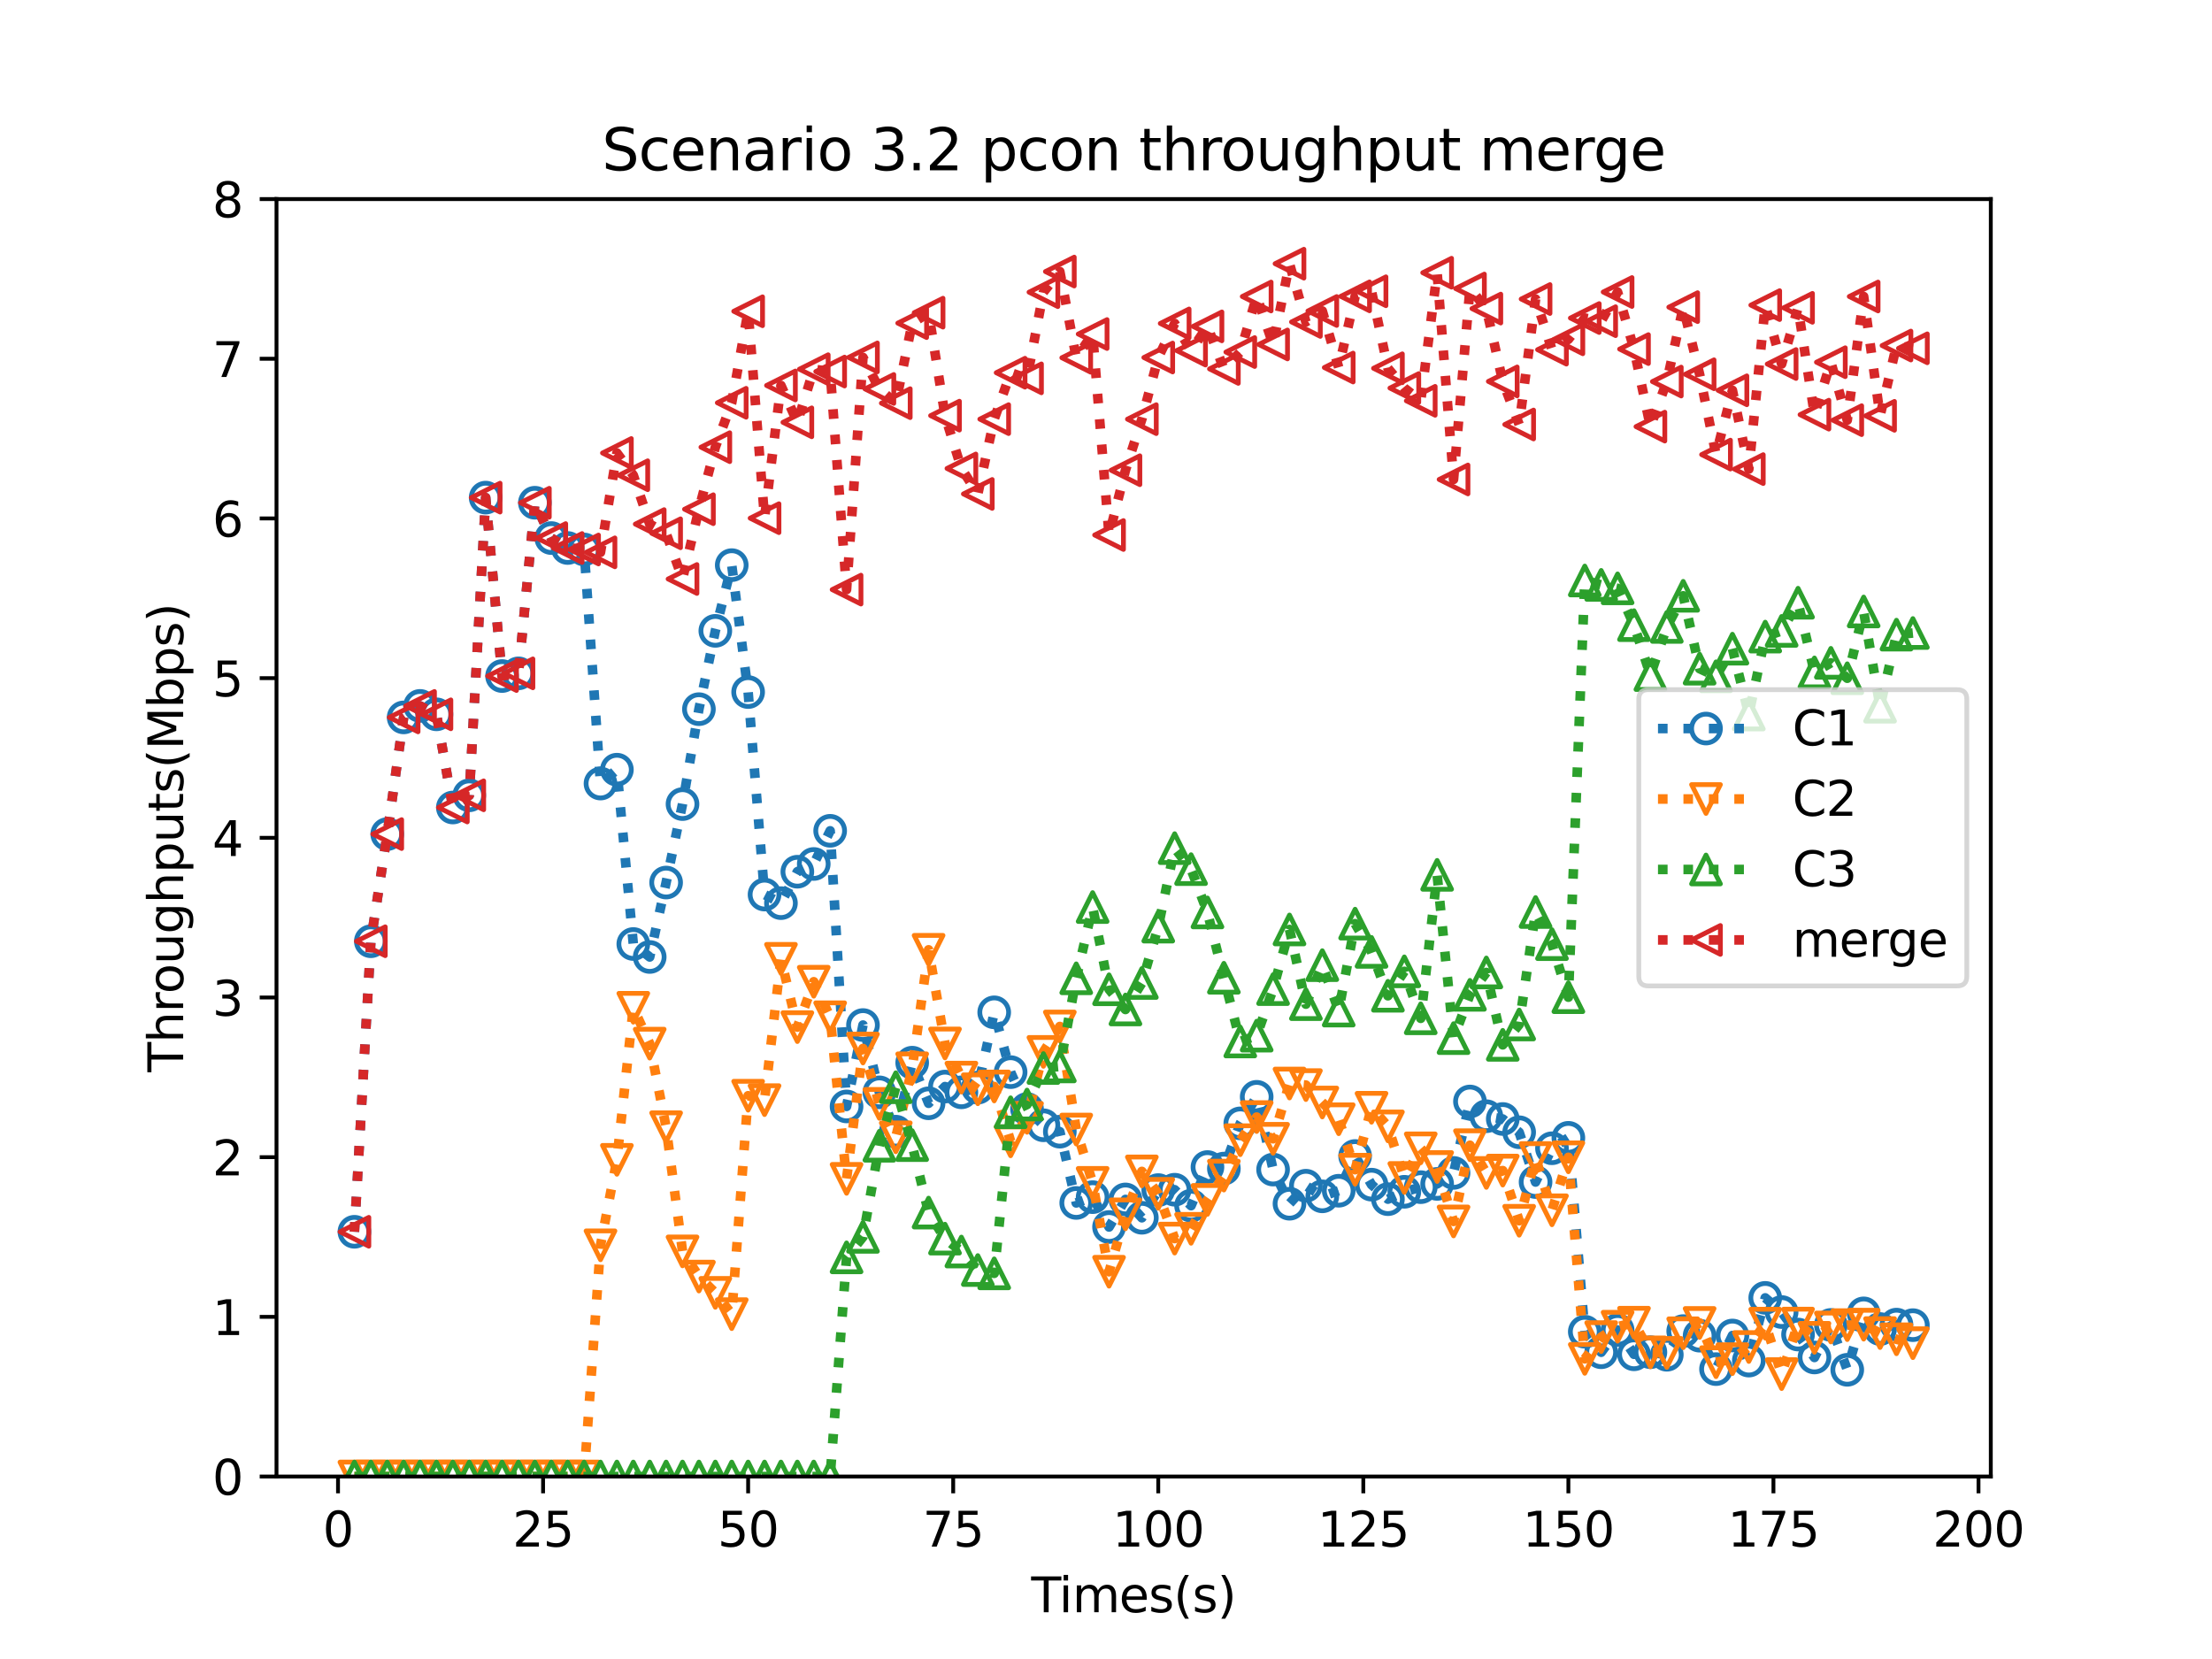 <?xml version="1.0" encoding="utf-8" standalone="no"?>
<!DOCTYPE svg PUBLIC "-//W3C//DTD SVG 1.1//EN"
  "http://www.w3.org/Graphics/SVG/1.1/DTD/svg11.dtd">
<svg height="345.6pt" version="1.1" viewBox="0 0 460.8 345.6" width="460.8pt" xmlns="http://www.w3.org/2000/svg" xmlns:xlink="http://www.w3.org/1999/xlink">
 <defs>
  <style type="text/css">*{stroke-linecap:butt;stroke-linejoin:round;}</style>
 </defs>
 <g id="figure_1">
  <g id="patch_1">
   <path d="M 0 345.6 
L 460.8 345.6 
L 460.8 0 
L 0 0 
z
" style="fill:#ffffff;"/>
  </g>
  <g id="axes_1">
   <g id="patch_2">
    <path d="M 57.6 307.584 
L 414.72 307.584 
L 414.72 41.472 
L 57.6 41.472 
z
" style="fill:#ffffff;"/>
   </g>
   <g id="matplotlib.axis_1">
    <g id="xtick_1">
     <g id="line2d_1">
      <defs>
       <path d="M 0 0 
L 0 3.5 
" id="m1b067988da" style="stroke:#000000;stroke-width:0.8;"/>
      </defs>
      <g>
       <use style="stroke:#000000;stroke-width:0.8;" x="70.415" xlink:href="#m1b067988da" y="307.584"/>
      </g>
     </g>
     <g id="text_1">
      <!-- 0 -->
      <g transform="translate(67.234 322.182)scale(0.1 -0.1)">
       <defs>
        <path d="M 2034 4250 
Q 1547 4250 1301 3770 
Q 1056 3291 1056 2328 
Q 1056 1369 1301 889 
Q 1547 409 2034 409 
Q 2525 409 2770 889 
Q 3016 1369 3016 2328 
Q 3016 3291 2770 3770 
Q 2525 4250 2034 4250 
z
M 2034 4750 
Q 2819 4750 3233 4129 
Q 3647 3509 3647 2328 
Q 3647 1150 3233 529 
Q 2819 -91 2034 -91 
Q 1250 -91 836 529 
Q 422 1150 422 2328 
Q 422 3509 836 4129 
Q 1250 4750 2034 4750 
z
" id="DejaVuSans-30" transform="scale(0.016)"/>
       </defs>
       <use xlink:href="#DejaVuSans-30"/>
      </g>
     </g>
    </g>
    <g id="xtick_2">
     <g id="line2d_2">
      <g>
       <use style="stroke:#000000;stroke-width:0.8;" x="113.133" xlink:href="#m1b067988da" y="307.584"/>
      </g>
     </g>
     <g id="text_2">
      <!-- 25 -->
      <g transform="translate(106.771 322.182)scale(0.1 -0.1)">
       <defs>
        <path d="M 1228 531 
L 3431 531 
L 3431 0 
L 469 0 
L 469 531 
Q 828 903 1448 1529 
Q 2069 2156 2228 2338 
Q 2531 2678 2651 2914 
Q 2772 3150 2772 3378 
Q 2772 3750 2511 3984 
Q 2250 4219 1831 4219 
Q 1534 4219 1204 4116 
Q 875 4013 500 3803 
L 500 4441 
Q 881 4594 1212 4672 
Q 1544 4750 1819 4750 
Q 2544 4750 2975 4387 
Q 3406 4025 3406 3419 
Q 3406 3131 3298 2873 
Q 3191 2616 2906 2266 
Q 2828 2175 2409 1742 
Q 1991 1309 1228 531 
z
" id="DejaVuSans-32" transform="scale(0.016)"/>
        <path d="M 691 4666 
L 3169 4666 
L 3169 4134 
L 1269 4134 
L 1269 2991 
Q 1406 3038 1543 3061 
Q 1681 3084 1819 3084 
Q 2600 3084 3056 2656 
Q 3513 2228 3513 1497 
Q 3513 744 3044 326 
Q 2575 -91 1722 -91 
Q 1428 -91 1123 -41 
Q 819 9 494 109 
L 494 744 
Q 775 591 1075 516 
Q 1375 441 1709 441 
Q 2250 441 2565 725 
Q 2881 1009 2881 1497 
Q 2881 1984 2565 2268 
Q 2250 2553 1709 2553 
Q 1456 2553 1204 2497 
Q 953 2441 691 2322 
L 691 4666 
z
" id="DejaVuSans-35" transform="scale(0.016)"/>
       </defs>
       <use xlink:href="#DejaVuSans-32"/>
       <use x="63.623" xlink:href="#DejaVuSans-35"/>
      </g>
     </g>
    </g>
    <g id="xtick_3">
     <g id="line2d_3">
      <g>
       <use style="stroke:#000000;stroke-width:0.8;" x="155.851" xlink:href="#m1b067988da" y="307.584"/>
      </g>
     </g>
     <g id="text_3">
      <!-- 50 -->
      <g transform="translate(149.488 322.182)scale(0.1 -0.1)">
       <use xlink:href="#DejaVuSans-35"/>
       <use x="63.623" xlink:href="#DejaVuSans-30"/>
      </g>
     </g>
    </g>
    <g id="xtick_4">
     <g id="line2d_4">
      <g>
       <use style="stroke:#000000;stroke-width:0.8;" x="198.568" xlink:href="#m1b067988da" y="307.584"/>
      </g>
     </g>
     <g id="text_4">
      <!-- 75 -->
      <g transform="translate(192.206 322.182)scale(0.1 -0.1)">
       <defs>
        <path d="M 525 4666 
L 3525 4666 
L 3525 4397 
L 1831 0 
L 1172 0 
L 2766 4134 
L 525 4134 
L 525 4666 
z
" id="DejaVuSans-37" transform="scale(0.016)"/>
       </defs>
       <use xlink:href="#DejaVuSans-37"/>
       <use x="63.623" xlink:href="#DejaVuSans-35"/>
      </g>
     </g>
    </g>
    <g id="xtick_5">
     <g id="line2d_5">
      <g>
       <use style="stroke:#000000;stroke-width:0.8;" x="241.286" xlink:href="#m1b067988da" y="307.584"/>
      </g>
     </g>
     <g id="text_5">
      <!-- 100 -->
      <g transform="translate(231.742 322.182)scale(0.1 -0.1)">
       <defs>
        <path d="M 794 531 
L 1825 531 
L 1825 4091 
L 703 3866 
L 703 4441 
L 1819 4666 
L 2450 4666 
L 2450 531 
L 3481 531 
L 3481 0 
L 794 0 
L 794 531 
z
" id="DejaVuSans-31" transform="scale(0.016)"/>
       </defs>
       <use xlink:href="#DejaVuSans-31"/>
       <use x="63.623" xlink:href="#DejaVuSans-30"/>
       <use x="127.246" xlink:href="#DejaVuSans-30"/>
      </g>
     </g>
    </g>
    <g id="xtick_6">
     <g id="line2d_6">
      <g>
       <use style="stroke:#000000;stroke-width:0.8;" x="284.004" xlink:href="#m1b067988da" y="307.584"/>
      </g>
     </g>
     <g id="text_6">
      <!-- 125 -->
      <g transform="translate(274.46 322.182)scale(0.1 -0.1)">
       <use xlink:href="#DejaVuSans-31"/>
       <use x="63.623" xlink:href="#DejaVuSans-32"/>
       <use x="127.246" xlink:href="#DejaVuSans-35"/>
      </g>
     </g>
    </g>
    <g id="xtick_7">
     <g id="line2d_7">
      <g>
       <use style="stroke:#000000;stroke-width:0.8;" x="326.722" xlink:href="#m1b067988da" y="307.584"/>
      </g>
     </g>
     <g id="text_7">
      <!-- 150 -->
      <g transform="translate(317.178 322.182)scale(0.1 -0.1)">
       <use xlink:href="#DejaVuSans-31"/>
       <use x="63.623" xlink:href="#DejaVuSans-35"/>
       <use x="127.246" xlink:href="#DejaVuSans-30"/>
      </g>
     </g>
    </g>
    <g id="xtick_8">
     <g id="line2d_8">
      <g>
       <use style="stroke:#000000;stroke-width:0.8;" x="369.439" xlink:href="#m1b067988da" y="307.584"/>
      </g>
     </g>
     <g id="text_8">
      <!-- 175 -->
      <g transform="translate(359.895 322.182)scale(0.1 -0.1)">
       <use xlink:href="#DejaVuSans-31"/>
       <use x="63.623" xlink:href="#DejaVuSans-37"/>
       <use x="127.246" xlink:href="#DejaVuSans-35"/>
      </g>
     </g>
    </g>
    <g id="xtick_9">
     <g id="line2d_9">
      <g>
       <use style="stroke:#000000;stroke-width:0.8;" x="412.157" xlink:href="#m1b067988da" y="307.584"/>
      </g>
     </g>
     <g id="text_9">
      <!-- 200 -->
      <g transform="translate(402.613 322.182)scale(0.1 -0.1)">
       <use xlink:href="#DejaVuSans-32"/>
       <use x="63.623" xlink:href="#DejaVuSans-30"/>
       <use x="127.246" xlink:href="#DejaVuSans-30"/>
      </g>
     </g>
    </g>
    <g id="text_10">
     <!-- Times(s) -->
     <g transform="translate(214.815 335.861)scale(0.1 -0.1)">
      <defs>
       <path d="M -19 4666 
L 3928 4666 
L 3928 4134 
L 2272 4134 
L 2272 0 
L 1638 0 
L 1638 4134 
L -19 4134 
L -19 4666 
z
" id="DejaVuSans-54" transform="scale(0.016)"/>
       <path d="M 603 3500 
L 1178 3500 
L 1178 0 
L 603 0 
L 603 3500 
z
M 603 4863 
L 1178 4863 
L 1178 4134 
L 603 4134 
L 603 4863 
z
" id="DejaVuSans-69" transform="scale(0.016)"/>
       <path d="M 3328 2828 
Q 3544 3216 3844 3400 
Q 4144 3584 4550 3584 
Q 5097 3584 5394 3201 
Q 5691 2819 5691 2113 
L 5691 0 
L 5113 0 
L 5113 2094 
Q 5113 2597 4934 2840 
Q 4756 3084 4391 3084 
Q 3944 3084 3684 2787 
Q 3425 2491 3425 1978 
L 3425 0 
L 2847 0 
L 2847 2094 
Q 2847 2600 2669 2842 
Q 2491 3084 2119 3084 
Q 1678 3084 1418 2786 
Q 1159 2488 1159 1978 
L 1159 0 
L 581 0 
L 581 3500 
L 1159 3500 
L 1159 2956 
Q 1356 3278 1631 3431 
Q 1906 3584 2284 3584 
Q 2666 3584 2933 3390 
Q 3200 3197 3328 2828 
z
" id="DejaVuSans-6d" transform="scale(0.016)"/>
       <path d="M 3597 1894 
L 3597 1613 
L 953 1613 
Q 991 1019 1311 708 
Q 1631 397 2203 397 
Q 2534 397 2845 478 
Q 3156 559 3463 722 
L 3463 178 
Q 3153 47 2828 -22 
Q 2503 -91 2169 -91 
Q 1331 -91 842 396 
Q 353 884 353 1716 
Q 353 2575 817 3079 
Q 1281 3584 2069 3584 
Q 2775 3584 3186 3129 
Q 3597 2675 3597 1894 
z
M 3022 2063 
Q 3016 2534 2758 2815 
Q 2500 3097 2075 3097 
Q 1594 3097 1305 2825 
Q 1016 2553 972 2059 
L 3022 2063 
z
" id="DejaVuSans-65" transform="scale(0.016)"/>
       <path d="M 2834 3397 
L 2834 2853 
Q 2591 2978 2328 3040 
Q 2066 3103 1784 3103 
Q 1356 3103 1142 2972 
Q 928 2841 928 2578 
Q 928 2378 1081 2264 
Q 1234 2150 1697 2047 
L 1894 2003 
Q 2506 1872 2764 1633 
Q 3022 1394 3022 966 
Q 3022 478 2636 193 
Q 2250 -91 1575 -91 
Q 1294 -91 989 -36 
Q 684 19 347 128 
L 347 722 
Q 666 556 975 473 
Q 1284 391 1588 391 
Q 1994 391 2212 530 
Q 2431 669 2431 922 
Q 2431 1156 2273 1281 
Q 2116 1406 1581 1522 
L 1381 1569 
Q 847 1681 609 1914 
Q 372 2147 372 2553 
Q 372 3047 722 3315 
Q 1072 3584 1716 3584 
Q 2034 3584 2315 3537 
Q 2597 3491 2834 3397 
z
" id="DejaVuSans-73" transform="scale(0.016)"/>
       <path d="M 1984 4856 
Q 1566 4138 1362 3434 
Q 1159 2731 1159 2009 
Q 1159 1288 1364 580 
Q 1569 -128 1984 -844 
L 1484 -844 
Q 1016 -109 783 600 
Q 550 1309 550 2009 
Q 550 2706 781 3412 
Q 1013 4119 1484 4856 
L 1984 4856 
z
" id="DejaVuSans-28" transform="scale(0.016)"/>
       <path d="M 513 4856 
L 1013 4856 
Q 1481 4119 1714 3412 
Q 1947 2706 1947 2009 
Q 1947 1309 1714 600 
Q 1481 -109 1013 -844 
L 513 -844 
Q 928 -128 1133 580 
Q 1338 1288 1338 2009 
Q 1338 2731 1133 3434 
Q 928 4138 513 4856 
z
" id="DejaVuSans-29" transform="scale(0.016)"/>
      </defs>
      <use xlink:href="#DejaVuSans-54"/>
      <use x="57.959" xlink:href="#DejaVuSans-69"/>
      <use x="85.742" xlink:href="#DejaVuSans-6d"/>
      <use x="183.154" xlink:href="#DejaVuSans-65"/>
      <use x="244.678" xlink:href="#DejaVuSans-73"/>
      <use x="296.777" xlink:href="#DejaVuSans-28"/>
      <use x="335.791" xlink:href="#DejaVuSans-73"/>
      <use x="387.891" xlink:href="#DejaVuSans-29"/>
     </g>
    </g>
   </g>
   <g id="matplotlib.axis_2">
    <g id="ytick_1">
     <g id="line2d_10">
      <defs>
       <path d="M 0 0 
L -3.5 0 
" id="m0884973a37" style="stroke:#000000;stroke-width:0.8;"/>
      </defs>
      <g>
       <use style="stroke:#000000;stroke-width:0.8;" x="57.6" xlink:href="#m0884973a37" y="307.584"/>
      </g>
     </g>
     <g id="text_11">
      <!-- 0 -->
      <g transform="translate(44.237 311.383)scale(0.1 -0.1)">
       <use xlink:href="#DejaVuSans-30"/>
      </g>
     </g>
    </g>
    <g id="ytick_2">
     <g id="line2d_11">
      <g>
       <use style="stroke:#000000;stroke-width:0.8;" x="57.6" xlink:href="#m0884973a37" y="274.32"/>
      </g>
     </g>
     <g id="text_12">
      <!-- 1 -->
      <g transform="translate(44.237 278.119)scale(0.1 -0.1)">
       <use xlink:href="#DejaVuSans-31"/>
      </g>
     </g>
    </g>
    <g id="ytick_3">
     <g id="line2d_12">
      <g>
       <use style="stroke:#000000;stroke-width:0.8;" x="57.6" xlink:href="#m0884973a37" y="241.056"/>
      </g>
     </g>
     <g id="text_13">
      <!-- 2 -->
      <g transform="translate(44.237 244.855)scale(0.1 -0.1)">
       <use xlink:href="#DejaVuSans-32"/>
      </g>
     </g>
    </g>
    <g id="ytick_4">
     <g id="line2d_13">
      <g>
       <use style="stroke:#000000;stroke-width:0.8;" x="57.6" xlink:href="#m0884973a37" y="207.792"/>
      </g>
     </g>
     <g id="text_14">
      <!-- 3 -->
      <g transform="translate(44.237 211.591)scale(0.1 -0.1)">
       <defs>
        <path d="M 2597 2516 
Q 3050 2419 3304 2112 
Q 3559 1806 3559 1356 
Q 3559 666 3084 287 
Q 2609 -91 1734 -91 
Q 1441 -91 1130 -33 
Q 819 25 488 141 
L 488 750 
Q 750 597 1062 519 
Q 1375 441 1716 441 
Q 2309 441 2620 675 
Q 2931 909 2931 1356 
Q 2931 1769 2642 2001 
Q 2353 2234 1838 2234 
L 1294 2234 
L 1294 2753 
L 1863 2753 
Q 2328 2753 2575 2939 
Q 2822 3125 2822 3475 
Q 2822 3834 2567 4026 
Q 2313 4219 1838 4219 
Q 1578 4219 1281 4162 
Q 984 4106 628 3988 
L 628 4550 
Q 988 4650 1302 4700 
Q 1616 4750 1894 4750 
Q 2613 4750 3031 4423 
Q 3450 4097 3450 3541 
Q 3450 3153 3228 2886 
Q 3006 2619 2597 2516 
z
" id="DejaVuSans-33" transform="scale(0.016)"/>
       </defs>
       <use xlink:href="#DejaVuSans-33"/>
      </g>
     </g>
    </g>
    <g id="ytick_5">
     <g id="line2d_14">
      <g>
       <use style="stroke:#000000;stroke-width:0.8;" x="57.6" xlink:href="#m0884973a37" y="174.528"/>
      </g>
     </g>
     <g id="text_15">
      <!-- 4 -->
      <g transform="translate(44.237 178.327)scale(0.1 -0.1)">
       <defs>
        <path d="M 2419 4116 
L 825 1625 
L 2419 1625 
L 2419 4116 
z
M 2253 4666 
L 3047 4666 
L 3047 1625 
L 3713 1625 
L 3713 1100 
L 3047 1100 
L 3047 0 
L 2419 0 
L 2419 1100 
L 313 1100 
L 313 1709 
L 2253 4666 
z
" id="DejaVuSans-34" transform="scale(0.016)"/>
       </defs>
       <use xlink:href="#DejaVuSans-34"/>
      </g>
     </g>
    </g>
    <g id="ytick_6">
     <g id="line2d_15">
      <g>
       <use style="stroke:#000000;stroke-width:0.8;" x="57.6" xlink:href="#m0884973a37" y="141.264"/>
      </g>
     </g>
     <g id="text_16">
      <!-- 5 -->
      <g transform="translate(44.237 145.063)scale(0.1 -0.1)">
       <use xlink:href="#DejaVuSans-35"/>
      </g>
     </g>
    </g>
    <g id="ytick_7">
     <g id="line2d_16">
      <g>
       <use style="stroke:#000000;stroke-width:0.8;" x="57.6" xlink:href="#m0884973a37" y="108"/>
      </g>
     </g>
     <g id="text_17">
      <!-- 6 -->
      <g transform="translate(44.237 111.799)scale(0.1 -0.1)">
       <defs>
        <path d="M 2113 2584 
Q 1688 2584 1439 2293 
Q 1191 2003 1191 1497 
Q 1191 994 1439 701 
Q 1688 409 2113 409 
Q 2538 409 2786 701 
Q 3034 994 3034 1497 
Q 3034 2003 2786 2293 
Q 2538 2584 2113 2584 
z
M 3366 4563 
L 3366 3988 
Q 3128 4100 2886 4159 
Q 2644 4219 2406 4219 
Q 1781 4219 1451 3797 
Q 1122 3375 1075 2522 
Q 1259 2794 1537 2939 
Q 1816 3084 2150 3084 
Q 2853 3084 3261 2657 
Q 3669 2231 3669 1497 
Q 3669 778 3244 343 
Q 2819 -91 2113 -91 
Q 1303 -91 875 529 
Q 447 1150 447 2328 
Q 447 3434 972 4092 
Q 1497 4750 2381 4750 
Q 2619 4750 2861 4703 
Q 3103 4656 3366 4563 
z
" id="DejaVuSans-36" transform="scale(0.016)"/>
       </defs>
       <use xlink:href="#DejaVuSans-36"/>
      </g>
     </g>
    </g>
    <g id="ytick_8">
     <g id="line2d_17">
      <g>
       <use style="stroke:#000000;stroke-width:0.8;" x="57.6" xlink:href="#m0884973a37" y="74.736"/>
      </g>
     </g>
     <g id="text_18">
      <!-- 7 -->
      <g transform="translate(44.237 78.535)scale(0.1 -0.1)">
       <use xlink:href="#DejaVuSans-37"/>
      </g>
     </g>
    </g>
    <g id="ytick_9">
     <g id="line2d_18">
      <g>
       <use style="stroke:#000000;stroke-width:0.8;" x="57.6" xlink:href="#m0884973a37" y="41.472"/>
      </g>
     </g>
     <g id="text_19">
      <!-- 8 -->
      <g transform="translate(44.237 45.271)scale(0.1 -0.1)">
       <defs>
        <path d="M 2034 2216 
Q 1584 2216 1326 1975 
Q 1069 1734 1069 1313 
Q 1069 891 1326 650 
Q 1584 409 2034 409 
Q 2484 409 2743 651 
Q 3003 894 3003 1313 
Q 3003 1734 2745 1975 
Q 2488 2216 2034 2216 
z
M 1403 2484 
Q 997 2584 770 2862 
Q 544 3141 544 3541 
Q 544 4100 942 4425 
Q 1341 4750 2034 4750 
Q 2731 4750 3128 4425 
Q 3525 4100 3525 3541 
Q 3525 3141 3298 2862 
Q 3072 2584 2669 2484 
Q 3125 2378 3379 2068 
Q 3634 1759 3634 1313 
Q 3634 634 3220 271 
Q 2806 -91 2034 -91 
Q 1263 -91 848 271 
Q 434 634 434 1313 
Q 434 1759 690 2068 
Q 947 2378 1403 2484 
z
M 1172 3481 
Q 1172 3119 1398 2916 
Q 1625 2713 2034 2713 
Q 2441 2713 2670 2916 
Q 2900 3119 2900 3481 
Q 2900 3844 2670 4047 
Q 2441 4250 2034 4250 
Q 1625 4250 1398 4047 
Q 1172 3844 1172 3481 
z
" id="DejaVuSans-38" transform="scale(0.016)"/>
       </defs>
       <use xlink:href="#DejaVuSans-38"/>
      </g>
     </g>
    </g>
    <g id="text_20">
     <!-- Throughputs(Mbps) -->
     <g transform="translate(38.158 223.341)rotate(-90)scale(0.1 -0.1)">
      <defs>
       <path d="M 3513 2113 
L 3513 0 
L 2938 0 
L 2938 2094 
Q 2938 2591 2744 2837 
Q 2550 3084 2163 3084 
Q 1697 3084 1428 2787 
Q 1159 2491 1159 1978 
L 1159 0 
L 581 0 
L 581 4863 
L 1159 4863 
L 1159 2956 
Q 1366 3272 1645 3428 
Q 1925 3584 2291 3584 
Q 2894 3584 3203 3211 
Q 3513 2838 3513 2113 
z
" id="DejaVuSans-68" transform="scale(0.016)"/>
       <path d="M 2631 2963 
Q 2534 3019 2420 3045 
Q 2306 3072 2169 3072 
Q 1681 3072 1420 2755 
Q 1159 2438 1159 1844 
L 1159 0 
L 581 0 
L 581 3500 
L 1159 3500 
L 1159 2956 
Q 1341 3275 1631 3429 
Q 1922 3584 2338 3584 
Q 2397 3584 2469 3576 
Q 2541 3569 2628 3553 
L 2631 2963 
z
" id="DejaVuSans-72" transform="scale(0.016)"/>
       <path d="M 1959 3097 
Q 1497 3097 1228 2736 
Q 959 2375 959 1747 
Q 959 1119 1226 758 
Q 1494 397 1959 397 
Q 2419 397 2687 759 
Q 2956 1122 2956 1747 
Q 2956 2369 2687 2733 
Q 2419 3097 1959 3097 
z
M 1959 3584 
Q 2709 3584 3137 3096 
Q 3566 2609 3566 1747 
Q 3566 888 3137 398 
Q 2709 -91 1959 -91 
Q 1206 -91 779 398 
Q 353 888 353 1747 
Q 353 2609 779 3096 
Q 1206 3584 1959 3584 
z
" id="DejaVuSans-6f" transform="scale(0.016)"/>
       <path d="M 544 1381 
L 544 3500 
L 1119 3500 
L 1119 1403 
Q 1119 906 1312 657 
Q 1506 409 1894 409 
Q 2359 409 2629 706 
Q 2900 1003 2900 1516 
L 2900 3500 
L 3475 3500 
L 3475 0 
L 2900 0 
L 2900 538 
Q 2691 219 2414 64 
Q 2138 -91 1772 -91 
Q 1169 -91 856 284 
Q 544 659 544 1381 
z
M 1991 3584 
L 1991 3584 
z
" id="DejaVuSans-75" transform="scale(0.016)"/>
       <path d="M 2906 1791 
Q 2906 2416 2648 2759 
Q 2391 3103 1925 3103 
Q 1463 3103 1205 2759 
Q 947 2416 947 1791 
Q 947 1169 1205 825 
Q 1463 481 1925 481 
Q 2391 481 2648 825 
Q 2906 1169 2906 1791 
z
M 3481 434 
Q 3481 -459 3084 -895 
Q 2688 -1331 1869 -1331 
Q 1566 -1331 1297 -1286 
Q 1028 -1241 775 -1147 
L 775 -588 
Q 1028 -725 1275 -790 
Q 1522 -856 1778 -856 
Q 2344 -856 2625 -561 
Q 2906 -266 2906 331 
L 2906 616 
Q 2728 306 2450 153 
Q 2172 0 1784 0 
Q 1141 0 747 490 
Q 353 981 353 1791 
Q 353 2603 747 3093 
Q 1141 3584 1784 3584 
Q 2172 3584 2450 3431 
Q 2728 3278 2906 2969 
L 2906 3500 
L 3481 3500 
L 3481 434 
z
" id="DejaVuSans-67" transform="scale(0.016)"/>
       <path d="M 1159 525 
L 1159 -1331 
L 581 -1331 
L 581 3500 
L 1159 3500 
L 1159 2969 
Q 1341 3281 1617 3432 
Q 1894 3584 2278 3584 
Q 2916 3584 3314 3078 
Q 3713 2572 3713 1747 
Q 3713 922 3314 415 
Q 2916 -91 2278 -91 
Q 1894 -91 1617 61 
Q 1341 213 1159 525 
z
M 3116 1747 
Q 3116 2381 2855 2742 
Q 2594 3103 2138 3103 
Q 1681 3103 1420 2742 
Q 1159 2381 1159 1747 
Q 1159 1113 1420 752 
Q 1681 391 2138 391 
Q 2594 391 2855 752 
Q 3116 1113 3116 1747 
z
" id="DejaVuSans-70" transform="scale(0.016)"/>
       <path d="M 1172 4494 
L 1172 3500 
L 2356 3500 
L 2356 3053 
L 1172 3053 
L 1172 1153 
Q 1172 725 1289 603 
Q 1406 481 1766 481 
L 2356 481 
L 2356 0 
L 1766 0 
Q 1100 0 847 248 
Q 594 497 594 1153 
L 594 3053 
L 172 3053 
L 172 3500 
L 594 3500 
L 594 4494 
L 1172 4494 
z
" id="DejaVuSans-74" transform="scale(0.016)"/>
       <path d="M 628 4666 
L 1569 4666 
L 2759 1491 
L 3956 4666 
L 4897 4666 
L 4897 0 
L 4281 0 
L 4281 4097 
L 3078 897 
L 2444 897 
L 1241 4097 
L 1241 0 
L 628 0 
L 628 4666 
z
" id="DejaVuSans-4d" transform="scale(0.016)"/>
       <path d="M 3116 1747 
Q 3116 2381 2855 2742 
Q 2594 3103 2138 3103 
Q 1681 3103 1420 2742 
Q 1159 2381 1159 1747 
Q 1159 1113 1420 752 
Q 1681 391 2138 391 
Q 2594 391 2855 752 
Q 3116 1113 3116 1747 
z
M 1159 2969 
Q 1341 3281 1617 3432 
Q 1894 3584 2278 3584 
Q 2916 3584 3314 3078 
Q 3713 2572 3713 1747 
Q 3713 922 3314 415 
Q 2916 -91 2278 -91 
Q 1894 -91 1617 61 
Q 1341 213 1159 525 
L 1159 0 
L 581 0 
L 581 4863 
L 1159 4863 
L 1159 2969 
z
" id="DejaVuSans-62" transform="scale(0.016)"/>
      </defs>
      <use xlink:href="#DejaVuSans-54"/>
      <use x="61.084" xlink:href="#DejaVuSans-68"/>
      <use x="124.463" xlink:href="#DejaVuSans-72"/>
      <use x="163.326" xlink:href="#DejaVuSans-6f"/>
      <use x="224.508" xlink:href="#DejaVuSans-75"/>
      <use x="287.887" xlink:href="#DejaVuSans-67"/>
      <use x="351.363" xlink:href="#DejaVuSans-68"/>
      <use x="414.742" xlink:href="#DejaVuSans-70"/>
      <use x="478.219" xlink:href="#DejaVuSans-75"/>
      <use x="541.598" xlink:href="#DejaVuSans-74"/>
      <use x="580.807" xlink:href="#DejaVuSans-73"/>
      <use x="632.906" xlink:href="#DejaVuSans-28"/>
      <use x="671.92" xlink:href="#DejaVuSans-4d"/>
      <use x="758.199" xlink:href="#DejaVuSans-62"/>
      <use x="821.676" xlink:href="#DejaVuSans-70"/>
      <use x="885.152" xlink:href="#DejaVuSans-73"/>
      <use x="937.252" xlink:href="#DejaVuSans-29"/>
     </g>
    </g>
   </g>
   <g id="line2d_19">
    <path clip-path="url(#p91d2b24e46)" d="M 73.833 256.603 
L 77.25 196.08 
L 80.668 173.755 
L 84.085 149.447 
L 87.502 147.052 
L 90.92 148.806 
L 94.337 168.216 
L 97.755 165.68 
L 101.172 103.664 
L 104.589 140.834 
L 108.007 140.27 
L 111.424 104.729 
L 114.842 112.09 
L 118.259 114.157 
L 121.677 114.468 
L 125.094 163.227 
L 128.511 160.339 
L 131.929 196.654 
L 135.346 199.355 
L 138.764 183.85 
L 142.181 167.507 
L 145.598 147.733 
L 149.016 131.416 
L 152.433 117.73 
L 155.851 144.17 
L 159.268 186.354 
L 162.686 188.14 
L 166.103 181.595 
L 169.52 179.982 
L 172.938 173.073 
L 176.355 230.488 
L 179.773 213.537 
L 183.19 227.555 
L 186.607 235.746 
L 190.025 221.377 
L 193.442 229.837 
L 196.86 226.352 
L 200.277 227.55 
L 203.695 226.573 
L 207.112 210.888 
L 210.529 223.345 
L 213.947 231.026 
L 217.364 234.417 
L 220.782 235.749 
L 224.199 250.594 
L 227.616 249.388 
L 231.034 255.608 
L 234.451 249.864 
L 237.869 253.683 
L 241.286 247.914 
L 244.704 247.84 
L 248.121 251.164 
L 251.538 243.117 
L 254.956 243.438 
L 258.373 234.016 
L 261.791 228.487 
L 265.208 243.643 
L 268.625 250.759 
L 272.043 247.007 
L 275.46 249.22 
L 278.878 248.052 
L 282.295 240.818 
L 285.713 246.784 
L 289.13 249.807 
L 292.547 248.27 
L 295.965 247.307 
L 299.382 246.628 
L 302.8 244.339 
L 306.217 229.461 
L 309.634 232.529 
L 313.052 233.107 
L 316.469 235.87 
L 319.887 246.236 
L 323.304 239.201 
L 326.722 237.029 
L 330.139 277.42 
L 333.556 281.697 
L 336.974 277.056 
L 340.391 282.125 
L 343.809 281.687 
L 347.226 282.219 
L 350.643 277.293 
L 354.061 278.246 
L 357.478 285.212 
L 360.896 278.211 
L 364.313 283.435 
L 367.731 270.371 
L 371.148 273.322 
L 374.565 278.011 
L 377.983 282.786 
L 381.4 276.007 
L 384.818 285.353 
L 388.235 273.6 
L 391.652 276.862 
L 395.07 275.943 
L 398.487 276.054 
" style="fill:none;stroke:#1f77b4;stroke-dasharray:2,3.3;stroke-dashoffset:0;stroke-width:2;"/>
    <defs>
     <path d="M 0 3 
C 0.796 3 1.559 2.684 2.121 2.121 
C 2.684 1.559 3 0.796 3 0 
C 3 -0.796 2.684 -1.559 2.121 -2.121 
C 1.559 -2.684 0.796 -3 0 -3 
C -0.796 -3 -1.559 -2.684 -2.121 -2.121 
C -2.684 -1.559 -3 -0.796 -3 0 
C -3 0.796 -2.684 1.559 -2.121 2.121 
C -1.559 2.684 -0.796 3 0 3 
z
" id="me3726ce2d2" style="stroke:#1f77b4;"/>
    </defs>
    <g clip-path="url(#p91d2b24e46)">
     <use style="fill-opacity:0;stroke:#1f77b4;" x="73.833" xlink:href="#me3726ce2d2" y="256.603"/>
     <use style="fill-opacity:0;stroke:#1f77b4;" x="77.25" xlink:href="#me3726ce2d2" y="196.08"/>
     <use style="fill-opacity:0;stroke:#1f77b4;" x="80.668" xlink:href="#me3726ce2d2" y="173.755"/>
     <use style="fill-opacity:0;stroke:#1f77b4;" x="84.085" xlink:href="#me3726ce2d2" y="149.447"/>
     <use style="fill-opacity:0;stroke:#1f77b4;" x="87.502" xlink:href="#me3726ce2d2" y="147.052"/>
     <use style="fill-opacity:0;stroke:#1f77b4;" x="90.92" xlink:href="#me3726ce2d2" y="148.806"/>
     <use style="fill-opacity:0;stroke:#1f77b4;" x="94.337" xlink:href="#me3726ce2d2" y="168.216"/>
     <use style="fill-opacity:0;stroke:#1f77b4;" x="97.755" xlink:href="#me3726ce2d2" y="165.68"/>
     <use style="fill-opacity:0;stroke:#1f77b4;" x="101.172" xlink:href="#me3726ce2d2" y="103.664"/>
     <use style="fill-opacity:0;stroke:#1f77b4;" x="104.589" xlink:href="#me3726ce2d2" y="140.834"/>
     <use style="fill-opacity:0;stroke:#1f77b4;" x="108.007" xlink:href="#me3726ce2d2" y="140.27"/>
     <use style="fill-opacity:0;stroke:#1f77b4;" x="111.424" xlink:href="#me3726ce2d2" y="104.729"/>
     <use style="fill-opacity:0;stroke:#1f77b4;" x="114.842" xlink:href="#me3726ce2d2" y="112.09"/>
     <use style="fill-opacity:0;stroke:#1f77b4;" x="118.259" xlink:href="#me3726ce2d2" y="114.157"/>
     <use style="fill-opacity:0;stroke:#1f77b4;" x="121.677" xlink:href="#me3726ce2d2" y="114.468"/>
     <use style="fill-opacity:0;stroke:#1f77b4;" x="125.094" xlink:href="#me3726ce2d2" y="163.227"/>
     <use style="fill-opacity:0;stroke:#1f77b4;" x="128.511" xlink:href="#me3726ce2d2" y="160.339"/>
     <use style="fill-opacity:0;stroke:#1f77b4;" x="131.929" xlink:href="#me3726ce2d2" y="196.654"/>
     <use style="fill-opacity:0;stroke:#1f77b4;" x="135.346" xlink:href="#me3726ce2d2" y="199.355"/>
     <use style="fill-opacity:0;stroke:#1f77b4;" x="138.764" xlink:href="#me3726ce2d2" y="183.85"/>
     <use style="fill-opacity:0;stroke:#1f77b4;" x="142.181" xlink:href="#me3726ce2d2" y="167.507"/>
     <use style="fill-opacity:0;stroke:#1f77b4;" x="145.598" xlink:href="#me3726ce2d2" y="147.733"/>
     <use style="fill-opacity:0;stroke:#1f77b4;" x="149.016" xlink:href="#me3726ce2d2" y="131.416"/>
     <use style="fill-opacity:0;stroke:#1f77b4;" x="152.433" xlink:href="#me3726ce2d2" y="117.73"/>
     <use style="fill-opacity:0;stroke:#1f77b4;" x="155.851" xlink:href="#me3726ce2d2" y="144.17"/>
     <use style="fill-opacity:0;stroke:#1f77b4;" x="159.268" xlink:href="#me3726ce2d2" y="186.354"/>
     <use style="fill-opacity:0;stroke:#1f77b4;" x="162.686" xlink:href="#me3726ce2d2" y="188.14"/>
     <use style="fill-opacity:0;stroke:#1f77b4;" x="166.103" xlink:href="#me3726ce2d2" y="181.595"/>
     <use style="fill-opacity:0;stroke:#1f77b4;" x="169.52" xlink:href="#me3726ce2d2" y="179.982"/>
     <use style="fill-opacity:0;stroke:#1f77b4;" x="172.938" xlink:href="#me3726ce2d2" y="173.073"/>
     <use style="fill-opacity:0;stroke:#1f77b4;" x="176.355" xlink:href="#me3726ce2d2" y="230.488"/>
     <use style="fill-opacity:0;stroke:#1f77b4;" x="179.773" xlink:href="#me3726ce2d2" y="213.537"/>
     <use style="fill-opacity:0;stroke:#1f77b4;" x="183.19" xlink:href="#me3726ce2d2" y="227.555"/>
     <use style="fill-opacity:0;stroke:#1f77b4;" x="186.607" xlink:href="#me3726ce2d2" y="235.746"/>
     <use style="fill-opacity:0;stroke:#1f77b4;" x="190.025" xlink:href="#me3726ce2d2" y="221.377"/>
     <use style="fill-opacity:0;stroke:#1f77b4;" x="193.442" xlink:href="#me3726ce2d2" y="229.837"/>
     <use style="fill-opacity:0;stroke:#1f77b4;" x="196.86" xlink:href="#me3726ce2d2" y="226.352"/>
     <use style="fill-opacity:0;stroke:#1f77b4;" x="200.277" xlink:href="#me3726ce2d2" y="227.55"/>
     <use style="fill-opacity:0;stroke:#1f77b4;" x="203.695" xlink:href="#me3726ce2d2" y="226.573"/>
     <use style="fill-opacity:0;stroke:#1f77b4;" x="207.112" xlink:href="#me3726ce2d2" y="210.888"/>
     <use style="fill-opacity:0;stroke:#1f77b4;" x="210.529" xlink:href="#me3726ce2d2" y="223.345"/>
     <use style="fill-opacity:0;stroke:#1f77b4;" x="213.947" xlink:href="#me3726ce2d2" y="231.026"/>
     <use style="fill-opacity:0;stroke:#1f77b4;" x="217.364" xlink:href="#me3726ce2d2" y="234.417"/>
     <use style="fill-opacity:0;stroke:#1f77b4;" x="220.782" xlink:href="#me3726ce2d2" y="235.749"/>
     <use style="fill-opacity:0;stroke:#1f77b4;" x="224.199" xlink:href="#me3726ce2d2" y="250.594"/>
     <use style="fill-opacity:0;stroke:#1f77b4;" x="227.616" xlink:href="#me3726ce2d2" y="249.388"/>
     <use style="fill-opacity:0;stroke:#1f77b4;" x="231.034" xlink:href="#me3726ce2d2" y="255.608"/>
     <use style="fill-opacity:0;stroke:#1f77b4;" x="234.451" xlink:href="#me3726ce2d2" y="249.864"/>
     <use style="fill-opacity:0;stroke:#1f77b4;" x="237.869" xlink:href="#me3726ce2d2" y="253.683"/>
     <use style="fill-opacity:0;stroke:#1f77b4;" x="241.286" xlink:href="#me3726ce2d2" y="247.914"/>
     <use style="fill-opacity:0;stroke:#1f77b4;" x="244.704" xlink:href="#me3726ce2d2" y="247.84"/>
     <use style="fill-opacity:0;stroke:#1f77b4;" x="248.121" xlink:href="#me3726ce2d2" y="251.164"/>
     <use style="fill-opacity:0;stroke:#1f77b4;" x="251.538" xlink:href="#me3726ce2d2" y="243.117"/>
     <use style="fill-opacity:0;stroke:#1f77b4;" x="254.956" xlink:href="#me3726ce2d2" y="243.438"/>
     <use style="fill-opacity:0;stroke:#1f77b4;" x="258.373" xlink:href="#me3726ce2d2" y="234.016"/>
     <use style="fill-opacity:0;stroke:#1f77b4;" x="261.791" xlink:href="#me3726ce2d2" y="228.487"/>
     <use style="fill-opacity:0;stroke:#1f77b4;" x="265.208" xlink:href="#me3726ce2d2" y="243.643"/>
     <use style="fill-opacity:0;stroke:#1f77b4;" x="268.625" xlink:href="#me3726ce2d2" y="250.759"/>
     <use style="fill-opacity:0;stroke:#1f77b4;" x="272.043" xlink:href="#me3726ce2d2" y="247.007"/>
     <use style="fill-opacity:0;stroke:#1f77b4;" x="275.46" xlink:href="#me3726ce2d2" y="249.22"/>
     <use style="fill-opacity:0;stroke:#1f77b4;" x="278.878" xlink:href="#me3726ce2d2" y="248.052"/>
     <use style="fill-opacity:0;stroke:#1f77b4;" x="282.295" xlink:href="#me3726ce2d2" y="240.818"/>
     <use style="fill-opacity:0;stroke:#1f77b4;" x="285.713" xlink:href="#me3726ce2d2" y="246.784"/>
     <use style="fill-opacity:0;stroke:#1f77b4;" x="289.13" xlink:href="#me3726ce2d2" y="249.807"/>
     <use style="fill-opacity:0;stroke:#1f77b4;" x="292.547" xlink:href="#me3726ce2d2" y="248.27"/>
     <use style="fill-opacity:0;stroke:#1f77b4;" x="295.965" xlink:href="#me3726ce2d2" y="247.307"/>
     <use style="fill-opacity:0;stroke:#1f77b4;" x="299.382" xlink:href="#me3726ce2d2" y="246.628"/>
     <use style="fill-opacity:0;stroke:#1f77b4;" x="302.8" xlink:href="#me3726ce2d2" y="244.339"/>
     <use style="fill-opacity:0;stroke:#1f77b4;" x="306.217" xlink:href="#me3726ce2d2" y="229.461"/>
     <use style="fill-opacity:0;stroke:#1f77b4;" x="309.634" xlink:href="#me3726ce2d2" y="232.529"/>
     <use style="fill-opacity:0;stroke:#1f77b4;" x="313.052" xlink:href="#me3726ce2d2" y="233.107"/>
     <use style="fill-opacity:0;stroke:#1f77b4;" x="316.469" xlink:href="#me3726ce2d2" y="235.87"/>
     <use style="fill-opacity:0;stroke:#1f77b4;" x="319.887" xlink:href="#me3726ce2d2" y="246.236"/>
     <use style="fill-opacity:0;stroke:#1f77b4;" x="323.304" xlink:href="#me3726ce2d2" y="239.201"/>
     <use style="fill-opacity:0;stroke:#1f77b4;" x="326.722" xlink:href="#me3726ce2d2" y="237.029"/>
     <use style="fill-opacity:0;stroke:#1f77b4;" x="330.139" xlink:href="#me3726ce2d2" y="277.42"/>
     <use style="fill-opacity:0;stroke:#1f77b4;" x="333.556" xlink:href="#me3726ce2d2" y="281.697"/>
     <use style="fill-opacity:0;stroke:#1f77b4;" x="336.974" xlink:href="#me3726ce2d2" y="277.056"/>
     <use style="fill-opacity:0;stroke:#1f77b4;" x="340.391" xlink:href="#me3726ce2d2" y="282.125"/>
     <use style="fill-opacity:0;stroke:#1f77b4;" x="343.809" xlink:href="#me3726ce2d2" y="281.687"/>
     <use style="fill-opacity:0;stroke:#1f77b4;" x="347.226" xlink:href="#me3726ce2d2" y="282.219"/>
     <use style="fill-opacity:0;stroke:#1f77b4;" x="350.643" xlink:href="#me3726ce2d2" y="277.293"/>
     <use style="fill-opacity:0;stroke:#1f77b4;" x="354.061" xlink:href="#me3726ce2d2" y="278.246"/>
     <use style="fill-opacity:0;stroke:#1f77b4;" x="357.478" xlink:href="#me3726ce2d2" y="285.212"/>
     <use style="fill-opacity:0;stroke:#1f77b4;" x="360.896" xlink:href="#me3726ce2d2" y="278.211"/>
     <use style="fill-opacity:0;stroke:#1f77b4;" x="364.313" xlink:href="#me3726ce2d2" y="283.435"/>
     <use style="fill-opacity:0;stroke:#1f77b4;" x="367.731" xlink:href="#me3726ce2d2" y="270.371"/>
     <use style="fill-opacity:0;stroke:#1f77b4;" x="371.148" xlink:href="#me3726ce2d2" y="273.322"/>
     <use style="fill-opacity:0;stroke:#1f77b4;" x="374.565" xlink:href="#me3726ce2d2" y="278.011"/>
     <use style="fill-opacity:0;stroke:#1f77b4;" x="377.983" xlink:href="#me3726ce2d2" y="282.786"/>
     <use style="fill-opacity:0;stroke:#1f77b4;" x="381.4" xlink:href="#me3726ce2d2" y="276.007"/>
     <use style="fill-opacity:0;stroke:#1f77b4;" x="384.818" xlink:href="#me3726ce2d2" y="285.353"/>
     <use style="fill-opacity:0;stroke:#1f77b4;" x="388.235" xlink:href="#me3726ce2d2" y="273.6"/>
     <use style="fill-opacity:0;stroke:#1f77b4;" x="391.652" xlink:href="#me3726ce2d2" y="276.862"/>
     <use style="fill-opacity:0;stroke:#1f77b4;" x="395.07" xlink:href="#me3726ce2d2" y="275.943"/>
     <use style="fill-opacity:0;stroke:#1f77b4;" x="398.487" xlink:href="#me3726ce2d2" y="276.054"/>
    </g>
   </g>
   <g id="line2d_20">
    <path clip-path="url(#p91d2b24e46)" d="M 73.833 307.584 
L 77.25 307.584 
L 80.668 307.584 
L 84.085 307.584 
L 87.502 307.584 
L 90.92 307.584 
L 94.337 307.584 
L 97.755 307.584 
L 101.172 307.584 
L 104.589 307.584 
L 108.007 307.584 
L 111.424 307.584 
L 114.842 307.584 
L 118.259 307.584 
L 121.677 307.584 
L 125.094 259.421 
L 128.511 241.612 
L 131.929 209.933 
L 135.346 217.409 
L 138.764 234.826 
L 142.181 260.693 
L 145.598 265.929 
L 149.016 269.324 
L 152.433 273.759 
L 155.851 228.257 
L 159.268 229.177 
L 162.686 199.741 
L 166.103 213.967 
L 169.52 204.513 
L 172.938 211.911 
L 176.355 245.578 
L 179.773 218.423 
L 183.19 229.959 
L 186.607 236.92 
L 190.025 222.549 
L 193.442 197.863 
L 196.86 217.368 
L 200.277 224.487 
L 203.695 226.916 
L 207.112 226.333 
L 210.529 237.759 
L 213.947 232.865 
L 217.364 219.124 
L 220.782 213.831 
L 224.199 235.303 
L 227.616 246.413 
L 231.034 264.927 
L 234.451 252.968 
L 237.869 244.027 
L 241.286 248.696 
L 244.704 258.021 
L 248.121 255.981 
L 251.538 249.963 
L 254.956 244.896 
L 258.373 237.524 
L 261.791 232.705 
L 265.208 237.229 
L 268.625 225.715 
L 272.043 226.045 
L 275.46 229.671 
L 278.878 233.157 
L 282.295 243.672 
L 285.713 230.768 
L 289.13 234.645 
L 292.547 245.389 
L 295.965 239.222 
L 299.382 243.106 
L 302.8 254.449 
L 306.217 238.573 
L 309.634 244.341 
L 313.052 243.857 
L 316.469 254.305 
L 319.887 241.241 
L 323.304 252.129 
L 326.722 241.089 
L 330.139 283.075 
L 333.556 278.538 
L 336.974 276.377 
L 340.391 275.54 
L 343.809 281.723 
L 347.226 281.835 
L 350.643 277.742 
L 354.061 275.593 
L 357.478 283.768 
L 360.896 283.136 
L 364.313 280.608 
L 367.731 275.742 
L 371.148 286.252 
L 374.565 275.726 
L 377.983 278.689 
L 381.4 276.537 
L 384.818 276.051 
L 388.235 275.953 
L 391.652 277.704 
L 395.07 278.997 
L 398.487 279.808 
" style="fill:none;stroke:#ff7f0e;stroke-dasharray:2,3.3;stroke-dashoffset:0;stroke-width:2;"/>
    <defs>
     <path d="M -0 3 
L 3 -3 
L -3 -3 
z
" id="m59a5339048" style="stroke:#ff7f0e;stroke-linejoin:miter;"/>
    </defs>
    <g clip-path="url(#p91d2b24e46)">
     <use style="fill-opacity:0;stroke:#ff7f0e;stroke-linejoin:miter;" x="73.833" xlink:href="#m59a5339048" y="307.584"/>
     <use style="fill-opacity:0;stroke:#ff7f0e;stroke-linejoin:miter;" x="77.25" xlink:href="#m59a5339048" y="307.584"/>
     <use style="fill-opacity:0;stroke:#ff7f0e;stroke-linejoin:miter;" x="80.668" xlink:href="#m59a5339048" y="307.584"/>
     <use style="fill-opacity:0;stroke:#ff7f0e;stroke-linejoin:miter;" x="84.085" xlink:href="#m59a5339048" y="307.584"/>
     <use style="fill-opacity:0;stroke:#ff7f0e;stroke-linejoin:miter;" x="87.502" xlink:href="#m59a5339048" y="307.584"/>
     <use style="fill-opacity:0;stroke:#ff7f0e;stroke-linejoin:miter;" x="90.92" xlink:href="#m59a5339048" y="307.584"/>
     <use style="fill-opacity:0;stroke:#ff7f0e;stroke-linejoin:miter;" x="94.337" xlink:href="#m59a5339048" y="307.584"/>
     <use style="fill-opacity:0;stroke:#ff7f0e;stroke-linejoin:miter;" x="97.755" xlink:href="#m59a5339048" y="307.584"/>
     <use style="fill-opacity:0;stroke:#ff7f0e;stroke-linejoin:miter;" x="101.172" xlink:href="#m59a5339048" y="307.584"/>
     <use style="fill-opacity:0;stroke:#ff7f0e;stroke-linejoin:miter;" x="104.589" xlink:href="#m59a5339048" y="307.584"/>
     <use style="fill-opacity:0;stroke:#ff7f0e;stroke-linejoin:miter;" x="108.007" xlink:href="#m59a5339048" y="307.584"/>
     <use style="fill-opacity:0;stroke:#ff7f0e;stroke-linejoin:miter;" x="111.424" xlink:href="#m59a5339048" y="307.584"/>
     <use style="fill-opacity:0;stroke:#ff7f0e;stroke-linejoin:miter;" x="114.842" xlink:href="#m59a5339048" y="307.584"/>
     <use style="fill-opacity:0;stroke:#ff7f0e;stroke-linejoin:miter;" x="118.259" xlink:href="#m59a5339048" y="307.584"/>
     <use style="fill-opacity:0;stroke:#ff7f0e;stroke-linejoin:miter;" x="121.677" xlink:href="#m59a5339048" y="307.584"/>
     <use style="fill-opacity:0;stroke:#ff7f0e;stroke-linejoin:miter;" x="125.094" xlink:href="#m59a5339048" y="259.421"/>
     <use style="fill-opacity:0;stroke:#ff7f0e;stroke-linejoin:miter;" x="128.511" xlink:href="#m59a5339048" y="241.612"/>
     <use style="fill-opacity:0;stroke:#ff7f0e;stroke-linejoin:miter;" x="131.929" xlink:href="#m59a5339048" y="209.933"/>
     <use style="fill-opacity:0;stroke:#ff7f0e;stroke-linejoin:miter;" x="135.346" xlink:href="#m59a5339048" y="217.409"/>
     <use style="fill-opacity:0;stroke:#ff7f0e;stroke-linejoin:miter;" x="138.764" xlink:href="#m59a5339048" y="234.826"/>
     <use style="fill-opacity:0;stroke:#ff7f0e;stroke-linejoin:miter;" x="142.181" xlink:href="#m59a5339048" y="260.693"/>
     <use style="fill-opacity:0;stroke:#ff7f0e;stroke-linejoin:miter;" x="145.598" xlink:href="#m59a5339048" y="265.929"/>
     <use style="fill-opacity:0;stroke:#ff7f0e;stroke-linejoin:miter;" x="149.016" xlink:href="#m59a5339048" y="269.324"/>
     <use style="fill-opacity:0;stroke:#ff7f0e;stroke-linejoin:miter;" x="152.433" xlink:href="#m59a5339048" y="273.759"/>
     <use style="fill-opacity:0;stroke:#ff7f0e;stroke-linejoin:miter;" x="155.851" xlink:href="#m59a5339048" y="228.257"/>
     <use style="fill-opacity:0;stroke:#ff7f0e;stroke-linejoin:miter;" x="159.268" xlink:href="#m59a5339048" y="229.177"/>
     <use style="fill-opacity:0;stroke:#ff7f0e;stroke-linejoin:miter;" x="162.686" xlink:href="#m59a5339048" y="199.741"/>
     <use style="fill-opacity:0;stroke:#ff7f0e;stroke-linejoin:miter;" x="166.103" xlink:href="#m59a5339048" y="213.967"/>
     <use style="fill-opacity:0;stroke:#ff7f0e;stroke-linejoin:miter;" x="169.52" xlink:href="#m59a5339048" y="204.513"/>
     <use style="fill-opacity:0;stroke:#ff7f0e;stroke-linejoin:miter;" x="172.938" xlink:href="#m59a5339048" y="211.911"/>
     <use style="fill-opacity:0;stroke:#ff7f0e;stroke-linejoin:miter;" x="176.355" xlink:href="#m59a5339048" y="245.578"/>
     <use style="fill-opacity:0;stroke:#ff7f0e;stroke-linejoin:miter;" x="179.773" xlink:href="#m59a5339048" y="218.423"/>
     <use style="fill-opacity:0;stroke:#ff7f0e;stroke-linejoin:miter;" x="183.19" xlink:href="#m59a5339048" y="229.959"/>
     <use style="fill-opacity:0;stroke:#ff7f0e;stroke-linejoin:miter;" x="186.607" xlink:href="#m59a5339048" y="236.92"/>
     <use style="fill-opacity:0;stroke:#ff7f0e;stroke-linejoin:miter;" x="190.025" xlink:href="#m59a5339048" y="222.549"/>
     <use style="fill-opacity:0;stroke:#ff7f0e;stroke-linejoin:miter;" x="193.442" xlink:href="#m59a5339048" y="197.863"/>
     <use style="fill-opacity:0;stroke:#ff7f0e;stroke-linejoin:miter;" x="196.86" xlink:href="#m59a5339048" y="217.368"/>
     <use style="fill-opacity:0;stroke:#ff7f0e;stroke-linejoin:miter;" x="200.277" xlink:href="#m59a5339048" y="224.487"/>
     <use style="fill-opacity:0;stroke:#ff7f0e;stroke-linejoin:miter;" x="203.695" xlink:href="#m59a5339048" y="226.916"/>
     <use style="fill-opacity:0;stroke:#ff7f0e;stroke-linejoin:miter;" x="207.112" xlink:href="#m59a5339048" y="226.333"/>
     <use style="fill-opacity:0;stroke:#ff7f0e;stroke-linejoin:miter;" x="210.529" xlink:href="#m59a5339048" y="237.759"/>
     <use style="fill-opacity:0;stroke:#ff7f0e;stroke-linejoin:miter;" x="213.947" xlink:href="#m59a5339048" y="232.865"/>
     <use style="fill-opacity:0;stroke:#ff7f0e;stroke-linejoin:miter;" x="217.364" xlink:href="#m59a5339048" y="219.124"/>
     <use style="fill-opacity:0;stroke:#ff7f0e;stroke-linejoin:miter;" x="220.782" xlink:href="#m59a5339048" y="213.831"/>
     <use style="fill-opacity:0;stroke:#ff7f0e;stroke-linejoin:miter;" x="224.199" xlink:href="#m59a5339048" y="235.303"/>
     <use style="fill-opacity:0;stroke:#ff7f0e;stroke-linejoin:miter;" x="227.616" xlink:href="#m59a5339048" y="246.413"/>
     <use style="fill-opacity:0;stroke:#ff7f0e;stroke-linejoin:miter;" x="231.034" xlink:href="#m59a5339048" y="264.927"/>
     <use style="fill-opacity:0;stroke:#ff7f0e;stroke-linejoin:miter;" x="234.451" xlink:href="#m59a5339048" y="252.968"/>
     <use style="fill-opacity:0;stroke:#ff7f0e;stroke-linejoin:miter;" x="237.869" xlink:href="#m59a5339048" y="244.027"/>
     <use style="fill-opacity:0;stroke:#ff7f0e;stroke-linejoin:miter;" x="241.286" xlink:href="#m59a5339048" y="248.696"/>
     <use style="fill-opacity:0;stroke:#ff7f0e;stroke-linejoin:miter;" x="244.704" xlink:href="#m59a5339048" y="258.021"/>
     <use style="fill-opacity:0;stroke:#ff7f0e;stroke-linejoin:miter;" x="248.121" xlink:href="#m59a5339048" y="255.981"/>
     <use style="fill-opacity:0;stroke:#ff7f0e;stroke-linejoin:miter;" x="251.538" xlink:href="#m59a5339048" y="249.963"/>
     <use style="fill-opacity:0;stroke:#ff7f0e;stroke-linejoin:miter;" x="254.956" xlink:href="#m59a5339048" y="244.896"/>
     <use style="fill-opacity:0;stroke:#ff7f0e;stroke-linejoin:miter;" x="258.373" xlink:href="#m59a5339048" y="237.524"/>
     <use style="fill-opacity:0;stroke:#ff7f0e;stroke-linejoin:miter;" x="261.791" xlink:href="#m59a5339048" y="232.705"/>
     <use style="fill-opacity:0;stroke:#ff7f0e;stroke-linejoin:miter;" x="265.208" xlink:href="#m59a5339048" y="237.229"/>
     <use style="fill-opacity:0;stroke:#ff7f0e;stroke-linejoin:miter;" x="268.625" xlink:href="#m59a5339048" y="225.715"/>
     <use style="fill-opacity:0;stroke:#ff7f0e;stroke-linejoin:miter;" x="272.043" xlink:href="#m59a5339048" y="226.045"/>
     <use style="fill-opacity:0;stroke:#ff7f0e;stroke-linejoin:miter;" x="275.46" xlink:href="#m59a5339048" y="229.671"/>
     <use style="fill-opacity:0;stroke:#ff7f0e;stroke-linejoin:miter;" x="278.878" xlink:href="#m59a5339048" y="233.157"/>
     <use style="fill-opacity:0;stroke:#ff7f0e;stroke-linejoin:miter;" x="282.295" xlink:href="#m59a5339048" y="243.672"/>
     <use style="fill-opacity:0;stroke:#ff7f0e;stroke-linejoin:miter;" x="285.713" xlink:href="#m59a5339048" y="230.768"/>
     <use style="fill-opacity:0;stroke:#ff7f0e;stroke-linejoin:miter;" x="289.13" xlink:href="#m59a5339048" y="234.645"/>
     <use style="fill-opacity:0;stroke:#ff7f0e;stroke-linejoin:miter;" x="292.547" xlink:href="#m59a5339048" y="245.389"/>
     <use style="fill-opacity:0;stroke:#ff7f0e;stroke-linejoin:miter;" x="295.965" xlink:href="#m59a5339048" y="239.222"/>
     <use style="fill-opacity:0;stroke:#ff7f0e;stroke-linejoin:miter;" x="299.382" xlink:href="#m59a5339048" y="243.106"/>
     <use style="fill-opacity:0;stroke:#ff7f0e;stroke-linejoin:miter;" x="302.8" xlink:href="#m59a5339048" y="254.449"/>
     <use style="fill-opacity:0;stroke:#ff7f0e;stroke-linejoin:miter;" x="306.217" xlink:href="#m59a5339048" y="238.573"/>
     <use style="fill-opacity:0;stroke:#ff7f0e;stroke-linejoin:miter;" x="309.634" xlink:href="#m59a5339048" y="244.341"/>
     <use style="fill-opacity:0;stroke:#ff7f0e;stroke-linejoin:miter;" x="313.052" xlink:href="#m59a5339048" y="243.857"/>
     <use style="fill-opacity:0;stroke:#ff7f0e;stroke-linejoin:miter;" x="316.469" xlink:href="#m59a5339048" y="254.305"/>
     <use style="fill-opacity:0;stroke:#ff7f0e;stroke-linejoin:miter;" x="319.887" xlink:href="#m59a5339048" y="241.241"/>
     <use style="fill-opacity:0;stroke:#ff7f0e;stroke-linejoin:miter;" x="323.304" xlink:href="#m59a5339048" y="252.129"/>
     <use style="fill-opacity:0;stroke:#ff7f0e;stroke-linejoin:miter;" x="326.722" xlink:href="#m59a5339048" y="241.089"/>
     <use style="fill-opacity:0;stroke:#ff7f0e;stroke-linejoin:miter;" x="330.139" xlink:href="#m59a5339048" y="283.075"/>
     <use style="fill-opacity:0;stroke:#ff7f0e;stroke-linejoin:miter;" x="333.556" xlink:href="#m59a5339048" y="278.538"/>
     <use style="fill-opacity:0;stroke:#ff7f0e;stroke-linejoin:miter;" x="336.974" xlink:href="#m59a5339048" y="276.377"/>
     <use style="fill-opacity:0;stroke:#ff7f0e;stroke-linejoin:miter;" x="340.391" xlink:href="#m59a5339048" y="275.54"/>
     <use style="fill-opacity:0;stroke:#ff7f0e;stroke-linejoin:miter;" x="343.809" xlink:href="#m59a5339048" y="281.723"/>
     <use style="fill-opacity:0;stroke:#ff7f0e;stroke-linejoin:miter;" x="347.226" xlink:href="#m59a5339048" y="281.835"/>
     <use style="fill-opacity:0;stroke:#ff7f0e;stroke-linejoin:miter;" x="350.643" xlink:href="#m59a5339048" y="277.742"/>
     <use style="fill-opacity:0;stroke:#ff7f0e;stroke-linejoin:miter;" x="354.061" xlink:href="#m59a5339048" y="275.593"/>
     <use style="fill-opacity:0;stroke:#ff7f0e;stroke-linejoin:miter;" x="357.478" xlink:href="#m59a5339048" y="283.768"/>
     <use style="fill-opacity:0;stroke:#ff7f0e;stroke-linejoin:miter;" x="360.896" xlink:href="#m59a5339048" y="283.136"/>
     <use style="fill-opacity:0;stroke:#ff7f0e;stroke-linejoin:miter;" x="364.313" xlink:href="#m59a5339048" y="280.608"/>
     <use style="fill-opacity:0;stroke:#ff7f0e;stroke-linejoin:miter;" x="367.731" xlink:href="#m59a5339048" y="275.742"/>
     <use style="fill-opacity:0;stroke:#ff7f0e;stroke-linejoin:miter;" x="371.148" xlink:href="#m59a5339048" y="286.252"/>
     <use style="fill-opacity:0;stroke:#ff7f0e;stroke-linejoin:miter;" x="374.565" xlink:href="#m59a5339048" y="275.726"/>
     <use style="fill-opacity:0;stroke:#ff7f0e;stroke-linejoin:miter;" x="377.983" xlink:href="#m59a5339048" y="278.689"/>
     <use style="fill-opacity:0;stroke:#ff7f0e;stroke-linejoin:miter;" x="381.4" xlink:href="#m59a5339048" y="276.537"/>
     <use style="fill-opacity:0;stroke:#ff7f0e;stroke-linejoin:miter;" x="384.818" xlink:href="#m59a5339048" y="276.051"/>
     <use style="fill-opacity:0;stroke:#ff7f0e;stroke-linejoin:miter;" x="388.235" xlink:href="#m59a5339048" y="275.953"/>
     <use style="fill-opacity:0;stroke:#ff7f0e;stroke-linejoin:miter;" x="391.652" xlink:href="#m59a5339048" y="277.704"/>
     <use style="fill-opacity:0;stroke:#ff7f0e;stroke-linejoin:miter;" x="395.07" xlink:href="#m59a5339048" y="278.997"/>
     <use style="fill-opacity:0;stroke:#ff7f0e;stroke-linejoin:miter;" x="398.487" xlink:href="#m59a5339048" y="279.808"/>
    </g>
   </g>
   <g id="line2d_21">
    <path clip-path="url(#p91d2b24e46)" d="M 73.833 307.584 
L 77.25 307.584 
L 80.668 307.584 
L 84.085 307.584 
L 87.502 307.584 
L 90.92 307.584 
L 94.337 307.584 
L 97.755 307.584 
L 101.172 307.584 
L 104.589 307.584 
L 108.007 307.584 
L 111.424 307.584 
L 114.842 307.584 
L 118.259 307.584 
L 121.677 307.584 
L 125.094 307.584 
L 128.511 307.584 
L 131.929 307.584 
L 135.346 307.584 
L 138.764 307.584 
L 142.181 307.584 
L 145.598 307.584 
L 149.016 307.584 
L 152.433 307.584 
L 155.851 307.584 
L 159.268 307.584 
L 162.686 307.584 
L 166.103 307.584 
L 169.52 307.584 
L 172.938 307.584 
L 176.355 261.928 
L 179.773 257.662 
L 183.19 238.68 
L 186.607 226.489 
L 190.025 238.554 
L 193.442 252.603 
L 196.86 258.031 
L 200.277 260.719 
L 203.695 264.573 
L 207.112 265.261 
L 210.529 231.706 
L 213.947 230.097 
L 217.364 222.492 
L 220.782 222.157 
L 224.199 203.797 
L 227.616 188.954 
L 231.034 206.086 
L 234.451 210.293 
L 237.869 204.775 
L 241.286 193.034 
L 244.704 176.683 
L 248.121 181.055 
L 251.538 190.078 
L 254.956 203.684 
L 258.373 216.964 
L 261.791 215.742 
L 265.208 206.053 
L 268.625 193.624 
L 272.043 209.182 
L 275.46 201.061 
L 278.878 210.525 
L 282.295 192.413 
L 285.713 198.293 
L 289.13 207.439 
L 292.547 202.349 
L 295.965 212.136 
L 299.382 182.246 
L 302.8 216.259 
L 306.217 207.239 
L 309.634 202.58 
L 313.052 217.658 
L 316.469 213.422 
L 319.887 189.985 
L 323.304 196.68 
L 326.722 207.733 
L 330.139 120.926 
L 333.556 121.842 
L 336.974 122.565 
L 340.391 130.227 
L 343.809 140.63 
L 347.226 130.6 
L 350.643 124.117 
L 354.061 139.297 
L 357.478 140.887 
L 360.896 135.129 
L 364.313 148.849 
L 367.731 132.615 
L 371.148 131.425 
L 374.565 125.557 
L 377.983 140.075 
L 381.4 138.079 
L 384.818 141.291 
L 388.235 127.382 
L 391.652 147.223 
L 395.07 132.21 
L 398.487 131.867 
" style="fill:none;stroke:#2ca02c;stroke-dasharray:2,3.3;stroke-dashoffset:0;stroke-width:2;"/>
    <defs>
     <path d="M 0 -3 
L -3 3 
L 3 3 
z
" id="m11816c4ea1" style="stroke:#2ca02c;stroke-linejoin:miter;"/>
    </defs>
    <g clip-path="url(#p91d2b24e46)">
     <use style="fill-opacity:0;stroke:#2ca02c;stroke-linejoin:miter;" x="73.833" xlink:href="#m11816c4ea1" y="307.584"/>
     <use style="fill-opacity:0;stroke:#2ca02c;stroke-linejoin:miter;" x="77.25" xlink:href="#m11816c4ea1" y="307.584"/>
     <use style="fill-opacity:0;stroke:#2ca02c;stroke-linejoin:miter;" x="80.668" xlink:href="#m11816c4ea1" y="307.584"/>
     <use style="fill-opacity:0;stroke:#2ca02c;stroke-linejoin:miter;" x="84.085" xlink:href="#m11816c4ea1" y="307.584"/>
     <use style="fill-opacity:0;stroke:#2ca02c;stroke-linejoin:miter;" x="87.502" xlink:href="#m11816c4ea1" y="307.584"/>
     <use style="fill-opacity:0;stroke:#2ca02c;stroke-linejoin:miter;" x="90.92" xlink:href="#m11816c4ea1" y="307.584"/>
     <use style="fill-opacity:0;stroke:#2ca02c;stroke-linejoin:miter;" x="94.337" xlink:href="#m11816c4ea1" y="307.584"/>
     <use style="fill-opacity:0;stroke:#2ca02c;stroke-linejoin:miter;" x="97.755" xlink:href="#m11816c4ea1" y="307.584"/>
     <use style="fill-opacity:0;stroke:#2ca02c;stroke-linejoin:miter;" x="101.172" xlink:href="#m11816c4ea1" y="307.584"/>
     <use style="fill-opacity:0;stroke:#2ca02c;stroke-linejoin:miter;" x="104.589" xlink:href="#m11816c4ea1" y="307.584"/>
     <use style="fill-opacity:0;stroke:#2ca02c;stroke-linejoin:miter;" x="108.007" xlink:href="#m11816c4ea1" y="307.584"/>
     <use style="fill-opacity:0;stroke:#2ca02c;stroke-linejoin:miter;" x="111.424" xlink:href="#m11816c4ea1" y="307.584"/>
     <use style="fill-opacity:0;stroke:#2ca02c;stroke-linejoin:miter;" x="114.842" xlink:href="#m11816c4ea1" y="307.584"/>
     <use style="fill-opacity:0;stroke:#2ca02c;stroke-linejoin:miter;" x="118.259" xlink:href="#m11816c4ea1" y="307.584"/>
     <use style="fill-opacity:0;stroke:#2ca02c;stroke-linejoin:miter;" x="121.677" xlink:href="#m11816c4ea1" y="307.584"/>
     <use style="fill-opacity:0;stroke:#2ca02c;stroke-linejoin:miter;" x="125.094" xlink:href="#m11816c4ea1" y="307.584"/>
     <use style="fill-opacity:0;stroke:#2ca02c;stroke-linejoin:miter;" x="128.511" xlink:href="#m11816c4ea1" y="307.584"/>
     <use style="fill-opacity:0;stroke:#2ca02c;stroke-linejoin:miter;" x="131.929" xlink:href="#m11816c4ea1" y="307.584"/>
     <use style="fill-opacity:0;stroke:#2ca02c;stroke-linejoin:miter;" x="135.346" xlink:href="#m11816c4ea1" y="307.584"/>
     <use style="fill-opacity:0;stroke:#2ca02c;stroke-linejoin:miter;" x="138.764" xlink:href="#m11816c4ea1" y="307.584"/>
     <use style="fill-opacity:0;stroke:#2ca02c;stroke-linejoin:miter;" x="142.181" xlink:href="#m11816c4ea1" y="307.584"/>
     <use style="fill-opacity:0;stroke:#2ca02c;stroke-linejoin:miter;" x="145.598" xlink:href="#m11816c4ea1" y="307.584"/>
     <use style="fill-opacity:0;stroke:#2ca02c;stroke-linejoin:miter;" x="149.016" xlink:href="#m11816c4ea1" y="307.584"/>
     <use style="fill-opacity:0;stroke:#2ca02c;stroke-linejoin:miter;" x="152.433" xlink:href="#m11816c4ea1" y="307.584"/>
     <use style="fill-opacity:0;stroke:#2ca02c;stroke-linejoin:miter;" x="155.851" xlink:href="#m11816c4ea1" y="307.584"/>
     <use style="fill-opacity:0;stroke:#2ca02c;stroke-linejoin:miter;" x="159.268" xlink:href="#m11816c4ea1" y="307.584"/>
     <use style="fill-opacity:0;stroke:#2ca02c;stroke-linejoin:miter;" x="162.686" xlink:href="#m11816c4ea1" y="307.584"/>
     <use style="fill-opacity:0;stroke:#2ca02c;stroke-linejoin:miter;" x="166.103" xlink:href="#m11816c4ea1" y="307.584"/>
     <use style="fill-opacity:0;stroke:#2ca02c;stroke-linejoin:miter;" x="169.52" xlink:href="#m11816c4ea1" y="307.584"/>
     <use style="fill-opacity:0;stroke:#2ca02c;stroke-linejoin:miter;" x="172.938" xlink:href="#m11816c4ea1" y="307.584"/>
     <use style="fill-opacity:0;stroke:#2ca02c;stroke-linejoin:miter;" x="176.355" xlink:href="#m11816c4ea1" y="261.928"/>
     <use style="fill-opacity:0;stroke:#2ca02c;stroke-linejoin:miter;" x="179.773" xlink:href="#m11816c4ea1" y="257.662"/>
     <use style="fill-opacity:0;stroke:#2ca02c;stroke-linejoin:miter;" x="183.19" xlink:href="#m11816c4ea1" y="238.68"/>
     <use style="fill-opacity:0;stroke:#2ca02c;stroke-linejoin:miter;" x="186.607" xlink:href="#m11816c4ea1" y="226.489"/>
     <use style="fill-opacity:0;stroke:#2ca02c;stroke-linejoin:miter;" x="190.025" xlink:href="#m11816c4ea1" y="238.554"/>
     <use style="fill-opacity:0;stroke:#2ca02c;stroke-linejoin:miter;" x="193.442" xlink:href="#m11816c4ea1" y="252.603"/>
     <use style="fill-opacity:0;stroke:#2ca02c;stroke-linejoin:miter;" x="196.86" xlink:href="#m11816c4ea1" y="258.031"/>
     <use style="fill-opacity:0;stroke:#2ca02c;stroke-linejoin:miter;" x="200.277" xlink:href="#m11816c4ea1" y="260.719"/>
     <use style="fill-opacity:0;stroke:#2ca02c;stroke-linejoin:miter;" x="203.695" xlink:href="#m11816c4ea1" y="264.573"/>
     <use style="fill-opacity:0;stroke:#2ca02c;stroke-linejoin:miter;" x="207.112" xlink:href="#m11816c4ea1" y="265.261"/>
     <use style="fill-opacity:0;stroke:#2ca02c;stroke-linejoin:miter;" x="210.529" xlink:href="#m11816c4ea1" y="231.706"/>
     <use style="fill-opacity:0;stroke:#2ca02c;stroke-linejoin:miter;" x="213.947" xlink:href="#m11816c4ea1" y="230.097"/>
     <use style="fill-opacity:0;stroke:#2ca02c;stroke-linejoin:miter;" x="217.364" xlink:href="#m11816c4ea1" y="222.492"/>
     <use style="fill-opacity:0;stroke:#2ca02c;stroke-linejoin:miter;" x="220.782" xlink:href="#m11816c4ea1" y="222.157"/>
     <use style="fill-opacity:0;stroke:#2ca02c;stroke-linejoin:miter;" x="224.199" xlink:href="#m11816c4ea1" y="203.797"/>
     <use style="fill-opacity:0;stroke:#2ca02c;stroke-linejoin:miter;" x="227.616" xlink:href="#m11816c4ea1" y="188.954"/>
     <use style="fill-opacity:0;stroke:#2ca02c;stroke-linejoin:miter;" x="231.034" xlink:href="#m11816c4ea1" y="206.086"/>
     <use style="fill-opacity:0;stroke:#2ca02c;stroke-linejoin:miter;" x="234.451" xlink:href="#m11816c4ea1" y="210.293"/>
     <use style="fill-opacity:0;stroke:#2ca02c;stroke-linejoin:miter;" x="237.869" xlink:href="#m11816c4ea1" y="204.775"/>
     <use style="fill-opacity:0;stroke:#2ca02c;stroke-linejoin:miter;" x="241.286" xlink:href="#m11816c4ea1" y="193.034"/>
     <use style="fill-opacity:0;stroke:#2ca02c;stroke-linejoin:miter;" x="244.704" xlink:href="#m11816c4ea1" y="176.683"/>
     <use style="fill-opacity:0;stroke:#2ca02c;stroke-linejoin:miter;" x="248.121" xlink:href="#m11816c4ea1" y="181.055"/>
     <use style="fill-opacity:0;stroke:#2ca02c;stroke-linejoin:miter;" x="251.538" xlink:href="#m11816c4ea1" y="190.078"/>
     <use style="fill-opacity:0;stroke:#2ca02c;stroke-linejoin:miter;" x="254.956" xlink:href="#m11816c4ea1" y="203.684"/>
     <use style="fill-opacity:0;stroke:#2ca02c;stroke-linejoin:miter;" x="258.373" xlink:href="#m11816c4ea1" y="216.964"/>
     <use style="fill-opacity:0;stroke:#2ca02c;stroke-linejoin:miter;" x="261.791" xlink:href="#m11816c4ea1" y="215.742"/>
     <use style="fill-opacity:0;stroke:#2ca02c;stroke-linejoin:miter;" x="265.208" xlink:href="#m11816c4ea1" y="206.053"/>
     <use style="fill-opacity:0;stroke:#2ca02c;stroke-linejoin:miter;" x="268.625" xlink:href="#m11816c4ea1" y="193.624"/>
     <use style="fill-opacity:0;stroke:#2ca02c;stroke-linejoin:miter;" x="272.043" xlink:href="#m11816c4ea1" y="209.182"/>
     <use style="fill-opacity:0;stroke:#2ca02c;stroke-linejoin:miter;" x="275.46" xlink:href="#m11816c4ea1" y="201.061"/>
     <use style="fill-opacity:0;stroke:#2ca02c;stroke-linejoin:miter;" x="278.878" xlink:href="#m11816c4ea1" y="210.525"/>
     <use style="fill-opacity:0;stroke:#2ca02c;stroke-linejoin:miter;" x="282.295" xlink:href="#m11816c4ea1" y="192.413"/>
     <use style="fill-opacity:0;stroke:#2ca02c;stroke-linejoin:miter;" x="285.713" xlink:href="#m11816c4ea1" y="198.293"/>
     <use style="fill-opacity:0;stroke:#2ca02c;stroke-linejoin:miter;" x="289.13" xlink:href="#m11816c4ea1" y="207.439"/>
     <use style="fill-opacity:0;stroke:#2ca02c;stroke-linejoin:miter;" x="292.547" xlink:href="#m11816c4ea1" y="202.349"/>
     <use style="fill-opacity:0;stroke:#2ca02c;stroke-linejoin:miter;" x="295.965" xlink:href="#m11816c4ea1" y="212.136"/>
     <use style="fill-opacity:0;stroke:#2ca02c;stroke-linejoin:miter;" x="299.382" xlink:href="#m11816c4ea1" y="182.246"/>
     <use style="fill-opacity:0;stroke:#2ca02c;stroke-linejoin:miter;" x="302.8" xlink:href="#m11816c4ea1" y="216.259"/>
     <use style="fill-opacity:0;stroke:#2ca02c;stroke-linejoin:miter;" x="306.217" xlink:href="#m11816c4ea1" y="207.239"/>
     <use style="fill-opacity:0;stroke:#2ca02c;stroke-linejoin:miter;" x="309.634" xlink:href="#m11816c4ea1" y="202.58"/>
     <use style="fill-opacity:0;stroke:#2ca02c;stroke-linejoin:miter;" x="313.052" xlink:href="#m11816c4ea1" y="217.658"/>
     <use style="fill-opacity:0;stroke:#2ca02c;stroke-linejoin:miter;" x="316.469" xlink:href="#m11816c4ea1" y="213.422"/>
     <use style="fill-opacity:0;stroke:#2ca02c;stroke-linejoin:miter;" x="319.887" xlink:href="#m11816c4ea1" y="189.985"/>
     <use style="fill-opacity:0;stroke:#2ca02c;stroke-linejoin:miter;" x="323.304" xlink:href="#m11816c4ea1" y="196.68"/>
     <use style="fill-opacity:0;stroke:#2ca02c;stroke-linejoin:miter;" x="326.722" xlink:href="#m11816c4ea1" y="207.733"/>
     <use style="fill-opacity:0;stroke:#2ca02c;stroke-linejoin:miter;" x="330.139" xlink:href="#m11816c4ea1" y="120.926"/>
     <use style="fill-opacity:0;stroke:#2ca02c;stroke-linejoin:miter;" x="333.556" xlink:href="#m11816c4ea1" y="121.842"/>
     <use style="fill-opacity:0;stroke:#2ca02c;stroke-linejoin:miter;" x="336.974" xlink:href="#m11816c4ea1" y="122.565"/>
     <use style="fill-opacity:0;stroke:#2ca02c;stroke-linejoin:miter;" x="340.391" xlink:href="#m11816c4ea1" y="130.227"/>
     <use style="fill-opacity:0;stroke:#2ca02c;stroke-linejoin:miter;" x="343.809" xlink:href="#m11816c4ea1" y="140.63"/>
     <use style="fill-opacity:0;stroke:#2ca02c;stroke-linejoin:miter;" x="347.226" xlink:href="#m11816c4ea1" y="130.6"/>
     <use style="fill-opacity:0;stroke:#2ca02c;stroke-linejoin:miter;" x="350.643" xlink:href="#m11816c4ea1" y="124.117"/>
     <use style="fill-opacity:0;stroke:#2ca02c;stroke-linejoin:miter;" x="354.061" xlink:href="#m11816c4ea1" y="139.297"/>
     <use style="fill-opacity:0;stroke:#2ca02c;stroke-linejoin:miter;" x="357.478" xlink:href="#m11816c4ea1" y="140.887"/>
     <use style="fill-opacity:0;stroke:#2ca02c;stroke-linejoin:miter;" x="360.896" xlink:href="#m11816c4ea1" y="135.129"/>
     <use style="fill-opacity:0;stroke:#2ca02c;stroke-linejoin:miter;" x="364.313" xlink:href="#m11816c4ea1" y="148.849"/>
     <use style="fill-opacity:0;stroke:#2ca02c;stroke-linejoin:miter;" x="367.731" xlink:href="#m11816c4ea1" y="132.615"/>
     <use style="fill-opacity:0;stroke:#2ca02c;stroke-linejoin:miter;" x="371.148" xlink:href="#m11816c4ea1" y="131.425"/>
     <use style="fill-opacity:0;stroke:#2ca02c;stroke-linejoin:miter;" x="374.565" xlink:href="#m11816c4ea1" y="125.557"/>
     <use style="fill-opacity:0;stroke:#2ca02c;stroke-linejoin:miter;" x="377.983" xlink:href="#m11816c4ea1" y="140.075"/>
     <use style="fill-opacity:0;stroke:#2ca02c;stroke-linejoin:miter;" x="381.4" xlink:href="#m11816c4ea1" y="138.079"/>
     <use style="fill-opacity:0;stroke:#2ca02c;stroke-linejoin:miter;" x="384.818" xlink:href="#m11816c4ea1" y="141.291"/>
     <use style="fill-opacity:0;stroke:#2ca02c;stroke-linejoin:miter;" x="388.235" xlink:href="#m11816c4ea1" y="127.382"/>
     <use style="fill-opacity:0;stroke:#2ca02c;stroke-linejoin:miter;" x="391.652" xlink:href="#m11816c4ea1" y="147.223"/>
     <use style="fill-opacity:0;stroke:#2ca02c;stroke-linejoin:miter;" x="395.07" xlink:href="#m11816c4ea1" y="132.21"/>
     <use style="fill-opacity:0;stroke:#2ca02c;stroke-linejoin:miter;" x="398.487" xlink:href="#m11816c4ea1" y="131.867"/>
    </g>
   </g>
   <g id="line2d_22">
    <path clip-path="url(#p91d2b24e46)" d="M 73.833 256.603 
L 77.25 196.08 
L 80.668 173.755 
L 84.085 149.447 
L 87.502 147.052 
L 90.92 148.806 
L 94.337 168.216 
L 97.755 165.68 
L 101.172 103.664 
L 104.589 140.834 
L 108.007 140.27 
L 111.424 104.729 
L 114.842 112.09 
L 118.259 114.157 
L 121.677 114.468 
L 125.094 115.064 
L 128.511 94.367 
L 131.929 99.003 
L 135.346 109.18 
L 138.764 111.092 
L 142.181 120.615 
L 145.598 106.079 
L 149.016 93.156 
L 152.433 83.905 
L 155.851 64.843 
L 159.268 107.947 
L 162.686 80.296 
L 166.103 87.978 
L 169.52 76.911 
L 172.938 77.401 
L 176.355 122.826 
L 179.773 74.454 
L 183.19 81.026 
L 186.607 83.987 
L 190.025 67.312 
L 193.442 65.135 
L 196.86 86.583 
L 200.277 97.588 
L 203.695 102.895 
L 207.112 87.314 
L 210.529 77.642 
L 213.947 78.819 
L 217.364 60.864 
L 220.782 56.569 
L 224.199 74.526 
L 227.616 69.587 
L 231.034 111.453 
L 234.451 97.958 
L 237.869 87.317 
L 241.286 74.477 
L 244.704 67.376 
L 248.121 73.031 
L 251.538 67.99 
L 254.956 76.85 
L 258.373 73.337 
L 261.791 61.766 
L 265.208 71.757 
L 268.625 54.929 
L 272.043 67.066 
L 275.46 64.783 
L 278.878 76.566 
L 282.295 61.735 
L 285.713 60.677 
L 289.13 76.722 
L 292.547 80.841 
L 295.965 83.498 
L 299.382 56.812 
L 302.8 99.879 
L 306.217 60.104 
L 309.634 64.282 
L 313.052 79.454 
L 316.469 88.43 
L 319.887 62.294 
L 323.304 72.842 
L 326.722 70.683 
L 330.139 66.253 
L 333.556 66.91 
L 336.974 60.831 
L 340.391 72.723 
L 343.809 88.872 
L 347.226 79.486 
L 350.643 63.984 
L 354.061 77.967 
L 357.478 94.699 
L 360.896 81.308 
L 364.313 97.724 
L 367.731 63.56 
L 371.148 75.831 
L 374.565 64.126 
L 377.983 86.382 
L 381.4 75.455 
L 384.818 87.528 
L 388.235 61.766 
L 391.652 86.621 
L 395.07 71.982 
L 398.487 72.56 
" style="fill:none;stroke:#d62728;stroke-dasharray:2,3.3;stroke-dashoffset:0;stroke-width:2;"/>
    <defs>
     <path d="M -3 -0 
L 3 3 
L 3 -3 
z
" id="m435a15eacb" style="stroke:#d62728;stroke-linejoin:miter;"/>
    </defs>
    <g clip-path="url(#p91d2b24e46)">
     <use style="fill-opacity:0;stroke:#d62728;stroke-linejoin:miter;" x="73.833" xlink:href="#m435a15eacb" y="256.603"/>
     <use style="fill-opacity:0;stroke:#d62728;stroke-linejoin:miter;" x="77.25" xlink:href="#m435a15eacb" y="196.08"/>
     <use style="fill-opacity:0;stroke:#d62728;stroke-linejoin:miter;" x="80.668" xlink:href="#m435a15eacb" y="173.755"/>
     <use style="fill-opacity:0;stroke:#d62728;stroke-linejoin:miter;" x="84.085" xlink:href="#m435a15eacb" y="149.447"/>
     <use style="fill-opacity:0;stroke:#d62728;stroke-linejoin:miter;" x="87.502" xlink:href="#m435a15eacb" y="147.052"/>
     <use style="fill-opacity:0;stroke:#d62728;stroke-linejoin:miter;" x="90.92" xlink:href="#m435a15eacb" y="148.806"/>
     <use style="fill-opacity:0;stroke:#d62728;stroke-linejoin:miter;" x="94.337" xlink:href="#m435a15eacb" y="168.216"/>
     <use style="fill-opacity:0;stroke:#d62728;stroke-linejoin:miter;" x="97.755" xlink:href="#m435a15eacb" y="165.68"/>
     <use style="fill-opacity:0;stroke:#d62728;stroke-linejoin:miter;" x="101.172" xlink:href="#m435a15eacb" y="103.664"/>
     <use style="fill-opacity:0;stroke:#d62728;stroke-linejoin:miter;" x="104.589" xlink:href="#m435a15eacb" y="140.834"/>
     <use style="fill-opacity:0;stroke:#d62728;stroke-linejoin:miter;" x="108.007" xlink:href="#m435a15eacb" y="140.27"/>
     <use style="fill-opacity:0;stroke:#d62728;stroke-linejoin:miter;" x="111.424" xlink:href="#m435a15eacb" y="104.729"/>
     <use style="fill-opacity:0;stroke:#d62728;stroke-linejoin:miter;" x="114.842" xlink:href="#m435a15eacb" y="112.09"/>
     <use style="fill-opacity:0;stroke:#d62728;stroke-linejoin:miter;" x="118.259" xlink:href="#m435a15eacb" y="114.157"/>
     <use style="fill-opacity:0;stroke:#d62728;stroke-linejoin:miter;" x="121.677" xlink:href="#m435a15eacb" y="114.468"/>
     <use style="fill-opacity:0;stroke:#d62728;stroke-linejoin:miter;" x="125.094" xlink:href="#m435a15eacb" y="115.064"/>
     <use style="fill-opacity:0;stroke:#d62728;stroke-linejoin:miter;" x="128.511" xlink:href="#m435a15eacb" y="94.367"/>
     <use style="fill-opacity:0;stroke:#d62728;stroke-linejoin:miter;" x="131.929" xlink:href="#m435a15eacb" y="99.003"/>
     <use style="fill-opacity:0;stroke:#d62728;stroke-linejoin:miter;" x="135.346" xlink:href="#m435a15eacb" y="109.18"/>
     <use style="fill-opacity:0;stroke:#d62728;stroke-linejoin:miter;" x="138.764" xlink:href="#m435a15eacb" y="111.092"/>
     <use style="fill-opacity:0;stroke:#d62728;stroke-linejoin:miter;" x="142.181" xlink:href="#m435a15eacb" y="120.615"/>
     <use style="fill-opacity:0;stroke:#d62728;stroke-linejoin:miter;" x="145.598" xlink:href="#m435a15eacb" y="106.079"/>
     <use style="fill-opacity:0;stroke:#d62728;stroke-linejoin:miter;" x="149.016" xlink:href="#m435a15eacb" y="93.156"/>
     <use style="fill-opacity:0;stroke:#d62728;stroke-linejoin:miter;" x="152.433" xlink:href="#m435a15eacb" y="83.905"/>
     <use style="fill-opacity:0;stroke:#d62728;stroke-linejoin:miter;" x="155.851" xlink:href="#m435a15eacb" y="64.843"/>
     <use style="fill-opacity:0;stroke:#d62728;stroke-linejoin:miter;" x="159.268" xlink:href="#m435a15eacb" y="107.947"/>
     <use style="fill-opacity:0;stroke:#d62728;stroke-linejoin:miter;" x="162.686" xlink:href="#m435a15eacb" y="80.296"/>
     <use style="fill-opacity:0;stroke:#d62728;stroke-linejoin:miter;" x="166.103" xlink:href="#m435a15eacb" y="87.978"/>
     <use style="fill-opacity:0;stroke:#d62728;stroke-linejoin:miter;" x="169.52" xlink:href="#m435a15eacb" y="76.911"/>
     <use style="fill-opacity:0;stroke:#d62728;stroke-linejoin:miter;" x="172.938" xlink:href="#m435a15eacb" y="77.401"/>
     <use style="fill-opacity:0;stroke:#d62728;stroke-linejoin:miter;" x="176.355" xlink:href="#m435a15eacb" y="122.826"/>
     <use style="fill-opacity:0;stroke:#d62728;stroke-linejoin:miter;" x="179.773" xlink:href="#m435a15eacb" y="74.454"/>
     <use style="fill-opacity:0;stroke:#d62728;stroke-linejoin:miter;" x="183.19" xlink:href="#m435a15eacb" y="81.026"/>
     <use style="fill-opacity:0;stroke:#d62728;stroke-linejoin:miter;" x="186.607" xlink:href="#m435a15eacb" y="83.987"/>
     <use style="fill-opacity:0;stroke:#d62728;stroke-linejoin:miter;" x="190.025" xlink:href="#m435a15eacb" y="67.312"/>
     <use style="fill-opacity:0;stroke:#d62728;stroke-linejoin:miter;" x="193.442" xlink:href="#m435a15eacb" y="65.135"/>
     <use style="fill-opacity:0;stroke:#d62728;stroke-linejoin:miter;" x="196.86" xlink:href="#m435a15eacb" y="86.583"/>
     <use style="fill-opacity:0;stroke:#d62728;stroke-linejoin:miter;" x="200.277" xlink:href="#m435a15eacb" y="97.588"/>
     <use style="fill-opacity:0;stroke:#d62728;stroke-linejoin:miter;" x="203.695" xlink:href="#m435a15eacb" y="102.895"/>
     <use style="fill-opacity:0;stroke:#d62728;stroke-linejoin:miter;" x="207.112" xlink:href="#m435a15eacb" y="87.314"/>
     <use style="fill-opacity:0;stroke:#d62728;stroke-linejoin:miter;" x="210.529" xlink:href="#m435a15eacb" y="77.642"/>
     <use style="fill-opacity:0;stroke:#d62728;stroke-linejoin:miter;" x="213.947" xlink:href="#m435a15eacb" y="78.819"/>
     <use style="fill-opacity:0;stroke:#d62728;stroke-linejoin:miter;" x="217.364" xlink:href="#m435a15eacb" y="60.864"/>
     <use style="fill-opacity:0;stroke:#d62728;stroke-linejoin:miter;" x="220.782" xlink:href="#m435a15eacb" y="56.569"/>
     <use style="fill-opacity:0;stroke:#d62728;stroke-linejoin:miter;" x="224.199" xlink:href="#m435a15eacb" y="74.526"/>
     <use style="fill-opacity:0;stroke:#d62728;stroke-linejoin:miter;" x="227.616" xlink:href="#m435a15eacb" y="69.587"/>
     <use style="fill-opacity:0;stroke:#d62728;stroke-linejoin:miter;" x="231.034" xlink:href="#m435a15eacb" y="111.453"/>
     <use style="fill-opacity:0;stroke:#d62728;stroke-linejoin:miter;" x="234.451" xlink:href="#m435a15eacb" y="97.958"/>
     <use style="fill-opacity:0;stroke:#d62728;stroke-linejoin:miter;" x="237.869" xlink:href="#m435a15eacb" y="87.317"/>
     <use style="fill-opacity:0;stroke:#d62728;stroke-linejoin:miter;" x="241.286" xlink:href="#m435a15eacb" y="74.477"/>
     <use style="fill-opacity:0;stroke:#d62728;stroke-linejoin:miter;" x="244.704" xlink:href="#m435a15eacb" y="67.376"/>
     <use style="fill-opacity:0;stroke:#d62728;stroke-linejoin:miter;" x="248.121" xlink:href="#m435a15eacb" y="73.031"/>
     <use style="fill-opacity:0;stroke:#d62728;stroke-linejoin:miter;" x="251.538" xlink:href="#m435a15eacb" y="67.99"/>
     <use style="fill-opacity:0;stroke:#d62728;stroke-linejoin:miter;" x="254.956" xlink:href="#m435a15eacb" y="76.85"/>
     <use style="fill-opacity:0;stroke:#d62728;stroke-linejoin:miter;" x="258.373" xlink:href="#m435a15eacb" y="73.337"/>
     <use style="fill-opacity:0;stroke:#d62728;stroke-linejoin:miter;" x="261.791" xlink:href="#m435a15eacb" y="61.766"/>
     <use style="fill-opacity:0;stroke:#d62728;stroke-linejoin:miter;" x="265.208" xlink:href="#m435a15eacb" y="71.757"/>
     <use style="fill-opacity:0;stroke:#d62728;stroke-linejoin:miter;" x="268.625" xlink:href="#m435a15eacb" y="54.929"/>
     <use style="fill-opacity:0;stroke:#d62728;stroke-linejoin:miter;" x="272.043" xlink:href="#m435a15eacb" y="67.066"/>
     <use style="fill-opacity:0;stroke:#d62728;stroke-linejoin:miter;" x="275.46" xlink:href="#m435a15eacb" y="64.783"/>
     <use style="fill-opacity:0;stroke:#d62728;stroke-linejoin:miter;" x="278.878" xlink:href="#m435a15eacb" y="76.566"/>
     <use style="fill-opacity:0;stroke:#d62728;stroke-linejoin:miter;" x="282.295" xlink:href="#m435a15eacb" y="61.735"/>
     <use style="fill-opacity:0;stroke:#d62728;stroke-linejoin:miter;" x="285.713" xlink:href="#m435a15eacb" y="60.677"/>
     <use style="fill-opacity:0;stroke:#d62728;stroke-linejoin:miter;" x="289.13" xlink:href="#m435a15eacb" y="76.722"/>
     <use style="fill-opacity:0;stroke:#d62728;stroke-linejoin:miter;" x="292.547" xlink:href="#m435a15eacb" y="80.841"/>
     <use style="fill-opacity:0;stroke:#d62728;stroke-linejoin:miter;" x="295.965" xlink:href="#m435a15eacb" y="83.498"/>
     <use style="fill-opacity:0;stroke:#d62728;stroke-linejoin:miter;" x="299.382" xlink:href="#m435a15eacb" y="56.812"/>
     <use style="fill-opacity:0;stroke:#d62728;stroke-linejoin:miter;" x="302.8" xlink:href="#m435a15eacb" y="99.879"/>
     <use style="fill-opacity:0;stroke:#d62728;stroke-linejoin:miter;" x="306.217" xlink:href="#m435a15eacb" y="60.104"/>
     <use style="fill-opacity:0;stroke:#d62728;stroke-linejoin:miter;" x="309.634" xlink:href="#m435a15eacb" y="64.282"/>
     <use style="fill-opacity:0;stroke:#d62728;stroke-linejoin:miter;" x="313.052" xlink:href="#m435a15eacb" y="79.454"/>
     <use style="fill-opacity:0;stroke:#d62728;stroke-linejoin:miter;" x="316.469" xlink:href="#m435a15eacb" y="88.43"/>
     <use style="fill-opacity:0;stroke:#d62728;stroke-linejoin:miter;" x="319.887" xlink:href="#m435a15eacb" y="62.294"/>
     <use style="fill-opacity:0;stroke:#d62728;stroke-linejoin:miter;" x="323.304" xlink:href="#m435a15eacb" y="72.842"/>
     <use style="fill-opacity:0;stroke:#d62728;stroke-linejoin:miter;" x="326.722" xlink:href="#m435a15eacb" y="70.683"/>
     <use style="fill-opacity:0;stroke:#d62728;stroke-linejoin:miter;" x="330.139" xlink:href="#m435a15eacb" y="66.253"/>
     <use style="fill-opacity:0;stroke:#d62728;stroke-linejoin:miter;" x="333.556" xlink:href="#m435a15eacb" y="66.91"/>
     <use style="fill-opacity:0;stroke:#d62728;stroke-linejoin:miter;" x="336.974" xlink:href="#m435a15eacb" y="60.831"/>
     <use style="fill-opacity:0;stroke:#d62728;stroke-linejoin:miter;" x="340.391" xlink:href="#m435a15eacb" y="72.723"/>
     <use style="fill-opacity:0;stroke:#d62728;stroke-linejoin:miter;" x="343.809" xlink:href="#m435a15eacb" y="88.872"/>
     <use style="fill-opacity:0;stroke:#d62728;stroke-linejoin:miter;" x="347.226" xlink:href="#m435a15eacb" y="79.486"/>
     <use style="fill-opacity:0;stroke:#d62728;stroke-linejoin:miter;" x="350.643" xlink:href="#m435a15eacb" y="63.984"/>
     <use style="fill-opacity:0;stroke:#d62728;stroke-linejoin:miter;" x="354.061" xlink:href="#m435a15eacb" y="77.967"/>
     <use style="fill-opacity:0;stroke:#d62728;stroke-linejoin:miter;" x="357.478" xlink:href="#m435a15eacb" y="94.699"/>
     <use style="fill-opacity:0;stroke:#d62728;stroke-linejoin:miter;" x="360.896" xlink:href="#m435a15eacb" y="81.308"/>
     <use style="fill-opacity:0;stroke:#d62728;stroke-linejoin:miter;" x="364.313" xlink:href="#m435a15eacb" y="97.724"/>
     <use style="fill-opacity:0;stroke:#d62728;stroke-linejoin:miter;" x="367.731" xlink:href="#m435a15eacb" y="63.56"/>
     <use style="fill-opacity:0;stroke:#d62728;stroke-linejoin:miter;" x="371.148" xlink:href="#m435a15eacb" y="75.831"/>
     <use style="fill-opacity:0;stroke:#d62728;stroke-linejoin:miter;" x="374.565" xlink:href="#m435a15eacb" y="64.126"/>
     <use style="fill-opacity:0;stroke:#d62728;stroke-linejoin:miter;" x="377.983" xlink:href="#m435a15eacb" y="86.382"/>
     <use style="fill-opacity:0;stroke:#d62728;stroke-linejoin:miter;" x="381.4" xlink:href="#m435a15eacb" y="75.455"/>
     <use style="fill-opacity:0;stroke:#d62728;stroke-linejoin:miter;" x="384.818" xlink:href="#m435a15eacb" y="87.528"/>
     <use style="fill-opacity:0;stroke:#d62728;stroke-linejoin:miter;" x="388.235" xlink:href="#m435a15eacb" y="61.766"/>
     <use style="fill-opacity:0;stroke:#d62728;stroke-linejoin:miter;" x="391.652" xlink:href="#m435a15eacb" y="86.621"/>
     <use style="fill-opacity:0;stroke:#d62728;stroke-linejoin:miter;" x="395.07" xlink:href="#m435a15eacb" y="71.982"/>
     <use style="fill-opacity:0;stroke:#d62728;stroke-linejoin:miter;" x="398.487" xlink:href="#m435a15eacb" y="72.56"/>
    </g>
   </g>
   <g id="patch_3">
    <path d="M 57.6 307.584 
L 57.6 41.472 
" style="fill:none;stroke:#000000;stroke-linecap:square;stroke-linejoin:miter;stroke-width:0.8;"/>
   </g>
   <g id="patch_4">
    <path d="M 414.72 307.584 
L 414.72 41.472 
" style="fill:none;stroke:#000000;stroke-linecap:square;stroke-linejoin:miter;stroke-width:0.8;"/>
   </g>
   <g id="patch_5">
    <path d="M 57.6 307.584 
L 414.72 307.584 
" style="fill:none;stroke:#000000;stroke-linecap:square;stroke-linejoin:miter;stroke-width:0.8;"/>
   </g>
   <g id="patch_6">
    <path d="M 57.6 41.472 
L 414.72 41.472 
" style="fill:none;stroke:#000000;stroke-linecap:square;stroke-linejoin:miter;stroke-width:0.8;"/>
   </g>
   <g id="text_21">
    <!-- Scenario 3.2 pcon throughput merge -->
    <g transform="translate(125.391 35.472)scale(0.12 -0.12)">
     <defs>
      <path d="M 3425 4513 
L 3425 3897 
Q 3066 4069 2747 4153 
Q 2428 4238 2131 4238 
Q 1616 4238 1336 4038 
Q 1056 3838 1056 3469 
Q 1056 3159 1242 3001 
Q 1428 2844 1947 2747 
L 2328 2669 
Q 3034 2534 3370 2195 
Q 3706 1856 3706 1288 
Q 3706 609 3251 259 
Q 2797 -91 1919 -91 
Q 1588 -91 1214 -16 
Q 841 59 441 206 
L 441 856 
Q 825 641 1194 531 
Q 1563 422 1919 422 
Q 2459 422 2753 634 
Q 3047 847 3047 1241 
Q 3047 1584 2836 1778 
Q 2625 1972 2144 2069 
L 1759 2144 
Q 1053 2284 737 2584 
Q 422 2884 422 3419 
Q 422 4038 858 4394 
Q 1294 4750 2059 4750 
Q 2388 4750 2728 4690 
Q 3069 4631 3425 4513 
z
" id="DejaVuSans-53" transform="scale(0.016)"/>
      <path d="M 3122 3366 
L 3122 2828 
Q 2878 2963 2633 3030 
Q 2388 3097 2138 3097 
Q 1578 3097 1268 2742 
Q 959 2388 959 1747 
Q 959 1106 1268 751 
Q 1578 397 2138 397 
Q 2388 397 2633 464 
Q 2878 531 3122 666 
L 3122 134 
Q 2881 22 2623 -34 
Q 2366 -91 2075 -91 
Q 1284 -91 818 406 
Q 353 903 353 1747 
Q 353 2603 823 3093 
Q 1294 3584 2113 3584 
Q 2378 3584 2631 3529 
Q 2884 3475 3122 3366 
z
" id="DejaVuSans-63" transform="scale(0.016)"/>
      <path d="M 3513 2113 
L 3513 0 
L 2938 0 
L 2938 2094 
Q 2938 2591 2744 2837 
Q 2550 3084 2163 3084 
Q 1697 3084 1428 2787 
Q 1159 2491 1159 1978 
L 1159 0 
L 581 0 
L 581 3500 
L 1159 3500 
L 1159 2956 
Q 1366 3272 1645 3428 
Q 1925 3584 2291 3584 
Q 2894 3584 3203 3211 
Q 3513 2838 3513 2113 
z
" id="DejaVuSans-6e" transform="scale(0.016)"/>
      <path d="M 2194 1759 
Q 1497 1759 1228 1600 
Q 959 1441 959 1056 
Q 959 750 1161 570 
Q 1363 391 1709 391 
Q 2188 391 2477 730 
Q 2766 1069 2766 1631 
L 2766 1759 
L 2194 1759 
z
M 3341 1997 
L 3341 0 
L 2766 0 
L 2766 531 
Q 2569 213 2275 61 
Q 1981 -91 1556 -91 
Q 1019 -91 701 211 
Q 384 513 384 1019 
Q 384 1609 779 1909 
Q 1175 2209 1959 2209 
L 2766 2209 
L 2766 2266 
Q 2766 2663 2505 2880 
Q 2244 3097 1772 3097 
Q 1472 3097 1187 3025 
Q 903 2953 641 2809 
L 641 3341 
Q 956 3463 1253 3523 
Q 1550 3584 1831 3584 
Q 2591 3584 2966 3190 
Q 3341 2797 3341 1997 
z
" id="DejaVuSans-61" transform="scale(0.016)"/>
      <path id="DejaVuSans-20" transform="scale(0.016)"/>
      <path d="M 684 794 
L 1344 794 
L 1344 0 
L 684 0 
L 684 794 
z
" id="DejaVuSans-2e" transform="scale(0.016)"/>
     </defs>
     <use xlink:href="#DejaVuSans-53"/>
     <use x="63.477" xlink:href="#DejaVuSans-63"/>
     <use x="118.457" xlink:href="#DejaVuSans-65"/>
     <use x="179.98" xlink:href="#DejaVuSans-6e"/>
     <use x="243.359" xlink:href="#DejaVuSans-61"/>
     <use x="304.639" xlink:href="#DejaVuSans-72"/>
     <use x="345.752" xlink:href="#DejaVuSans-69"/>
     <use x="373.535" xlink:href="#DejaVuSans-6f"/>
     <use x="434.717" xlink:href="#DejaVuSans-20"/>
     <use x="466.504" xlink:href="#DejaVuSans-33"/>
     <use x="530.127" xlink:href="#DejaVuSans-2e"/>
     <use x="561.914" xlink:href="#DejaVuSans-32"/>
     <use x="625.537" xlink:href="#DejaVuSans-20"/>
     <use x="657.324" xlink:href="#DejaVuSans-70"/>
     <use x="720.801" xlink:href="#DejaVuSans-63"/>
     <use x="775.781" xlink:href="#DejaVuSans-6f"/>
     <use x="836.963" xlink:href="#DejaVuSans-6e"/>
     <use x="900.342" xlink:href="#DejaVuSans-20"/>
     <use x="932.129" xlink:href="#DejaVuSans-74"/>
     <use x="971.338" xlink:href="#DejaVuSans-68"/>
     <use x="1034.717" xlink:href="#DejaVuSans-72"/>
     <use x="1073.58" xlink:href="#DejaVuSans-6f"/>
     <use x="1134.762" xlink:href="#DejaVuSans-75"/>
     <use x="1198.141" xlink:href="#DejaVuSans-67"/>
     <use x="1261.617" xlink:href="#DejaVuSans-68"/>
     <use x="1324.996" xlink:href="#DejaVuSans-70"/>
     <use x="1388.473" xlink:href="#DejaVuSans-75"/>
     <use x="1451.852" xlink:href="#DejaVuSans-74"/>
     <use x="1491.061" xlink:href="#DejaVuSans-20"/>
     <use x="1522.848" xlink:href="#DejaVuSans-6d"/>
     <use x="1620.26" xlink:href="#DejaVuSans-65"/>
     <use x="1681.783" xlink:href="#DejaVuSans-72"/>
     <use x="1721.146" xlink:href="#DejaVuSans-67"/>
     <use x="1784.623" xlink:href="#DejaVuSans-65"/>
    </g>
   </g>
   <g id="legend_1">
    <g id="patch_7">
     <path d="M 343.389 205.384 
L 407.72 205.384 
Q 409.72 205.384 409.72 203.384 
L 409.72 145.672 
Q 409.72 143.672 407.72 143.672 
L 343.389 143.672 
Q 341.389 143.672 341.389 145.672 
L 341.389 203.384 
Q 341.389 205.384 343.389 205.384 
z
" style="fill:#ffffff;opacity:0.8;stroke:#cccccc;stroke-linejoin:miter;"/>
    </g>
    <g id="line2d_23">
     <path d="M 345.389 151.77 
L 365.389 151.77 
" style="fill:none;stroke:#1f77b4;stroke-dasharray:2,3.3;stroke-dashoffset:0;stroke-width:2;"/>
    </g>
    <g id="line2d_24">
     <g>
      <use style="fill-opacity:0;stroke:#1f77b4;" x="355.389" xlink:href="#me3726ce2d2" y="151.77"/>
     </g>
    </g>
    <g id="text_22">
     <!-- C1 -->
     <g transform="translate(373.389 155.27)scale(0.1 -0.1)">
      <defs>
       <path d="M 4122 4306 
L 4122 3641 
Q 3803 3938 3442 4084 
Q 3081 4231 2675 4231 
Q 1875 4231 1450 3742 
Q 1025 3253 1025 2328 
Q 1025 1406 1450 917 
Q 1875 428 2675 428 
Q 3081 428 3442 575 
Q 3803 722 4122 1019 
L 4122 359 
Q 3791 134 3420 21 
Q 3050 -91 2638 -91 
Q 1578 -91 968 557 
Q 359 1206 359 2328 
Q 359 3453 968 4101 
Q 1578 4750 2638 4750 
Q 3056 4750 3426 4639 
Q 3797 4528 4122 4306 
z
" id="DejaVuSans-43" transform="scale(0.016)"/>
      </defs>
      <use xlink:href="#DejaVuSans-43"/>
      <use x="69.824" xlink:href="#DejaVuSans-31"/>
     </g>
    </g>
    <g id="line2d_25">
     <path d="M 345.389 166.448 
L 365.389 166.448 
" style="fill:none;stroke:#ff7f0e;stroke-dasharray:2,3.3;stroke-dashoffset:0;stroke-width:2;"/>
    </g>
    <g id="line2d_26">
     <g>
      <use style="fill-opacity:0;stroke:#ff7f0e;stroke-linejoin:miter;" x="355.389" xlink:href="#m59a5339048" y="166.448"/>
     </g>
    </g>
    <g id="text_23">
     <!-- C2 -->
     <g transform="translate(373.389 169.948)scale(0.1 -0.1)">
      <use xlink:href="#DejaVuSans-43"/>
      <use x="69.824" xlink:href="#DejaVuSans-32"/>
     </g>
    </g>
    <g id="line2d_27">
     <path d="M 345.389 181.126 
L 365.389 181.126 
" style="fill:none;stroke:#2ca02c;stroke-dasharray:2,3.3;stroke-dashoffset:0;stroke-width:2;"/>
    </g>
    <g id="line2d_28">
     <g>
      <use style="fill-opacity:0;stroke:#2ca02c;stroke-linejoin:miter;" x="355.389" xlink:href="#m11816c4ea1" y="181.126"/>
     </g>
    </g>
    <g id="text_24">
     <!-- C3 -->
     <g transform="translate(373.389 184.626)scale(0.1 -0.1)">
      <use xlink:href="#DejaVuSans-43"/>
      <use x="69.824" xlink:href="#DejaVuSans-33"/>
     </g>
    </g>
    <g id="line2d_29">
     <path d="M 345.389 195.805 
L 365.389 195.805 
" style="fill:none;stroke:#d62728;stroke-dasharray:2,3.3;stroke-dashoffset:0;stroke-width:2;"/>
    </g>
    <g id="line2d_30">
     <g>
      <use style="fill-opacity:0;stroke:#d62728;stroke-linejoin:miter;" x="355.389" xlink:href="#m435a15eacb" y="195.805"/>
     </g>
    </g>
    <g id="text_25">
     <!-- merge -->
     <g transform="translate(373.389 199.305)scale(0.1 -0.1)">
      <use xlink:href="#DejaVuSans-6d"/>
      <use x="97.412" xlink:href="#DejaVuSans-65"/>
      <use x="158.936" xlink:href="#DejaVuSans-72"/>
      <use x="198.299" xlink:href="#DejaVuSans-67"/>
      <use x="261.775" xlink:href="#DejaVuSans-65"/>
     </g>
    </g>
   </g>
  </g>
 </g>
 <defs>
  <clipPath id="p91d2b24e46">
   <rect height="266.112" width="357.12" x="57.6" y="41.472"/>
  </clipPath>
 </defs>
</svg>
